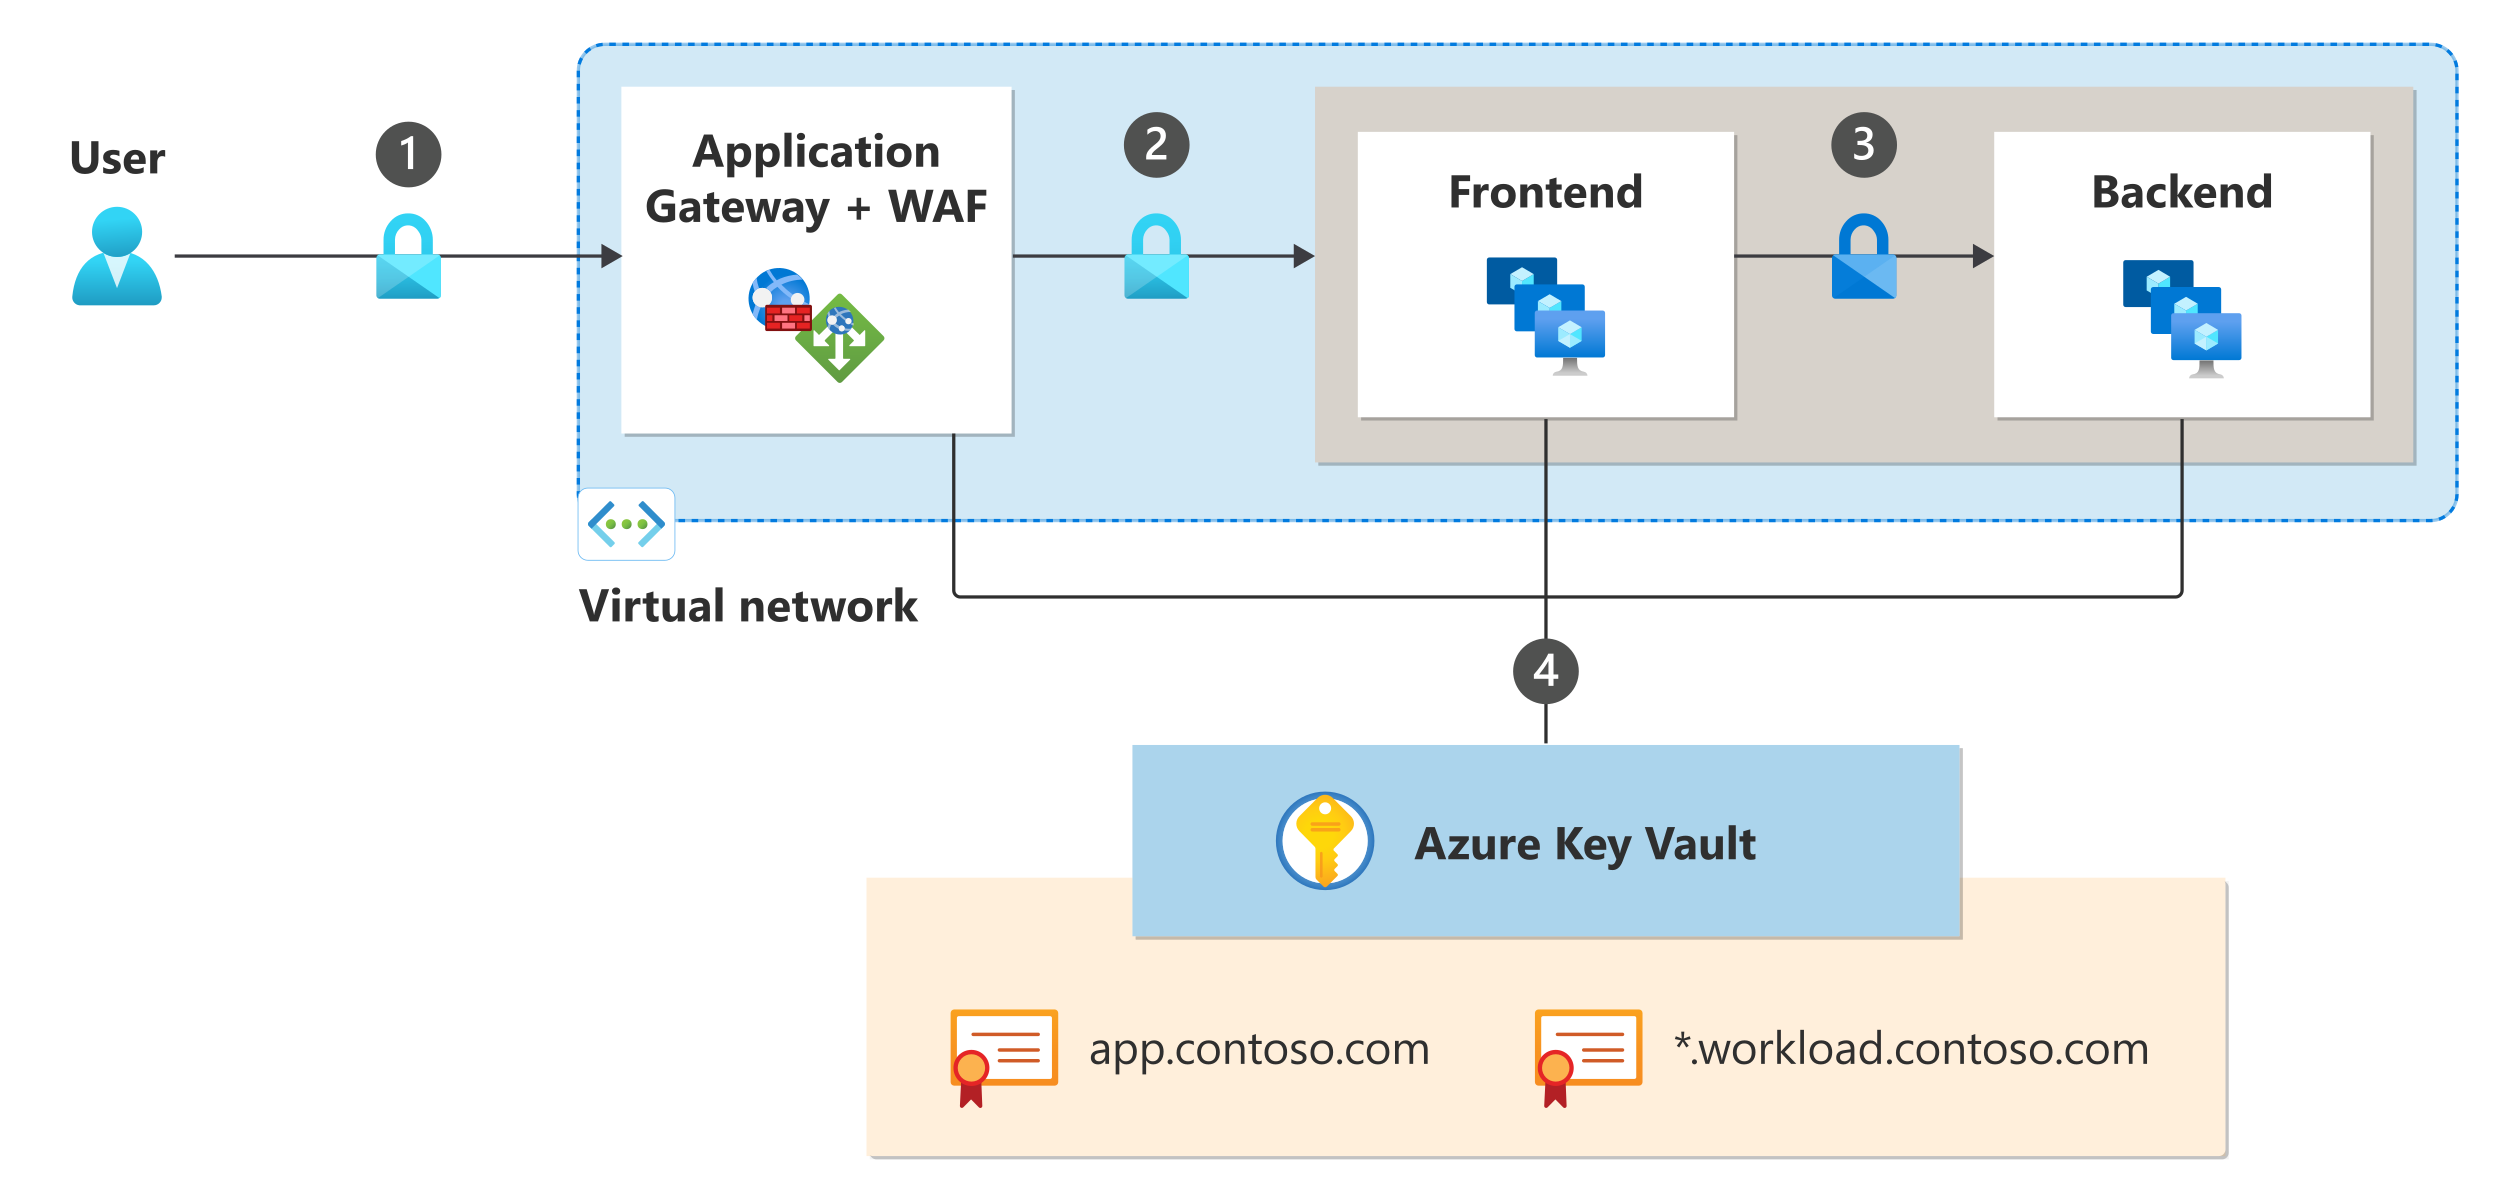 <?xml version="1.0" encoding="utf-8"?>
<!-- Generator: Adobe Illustrator 28.1.0, SVG Export Plug-In . SVG Version: 6.00 Build 0)  -->
<svg version="1.1" xmlns="http://www.w3.org/2000/svg" xmlns:xlink="http://www.w3.org/1999/xlink" x="0px" y="0px"
	 viewBox="0 0 761.2 365.2" enable-background="new 0 0 761.2 365.2" xml:space="preserve">
<symbol  id="PIPELINE" viewBox="-32 -12.266 64 24.531">
	<linearGradient id="SVGID_1_" gradientUnits="userSpaceOnUse" x1="0" y1="-12.265" x2="1.502093e-15" y2="12.265">
		<stop  offset="0" style="stop-color:#1B89B2"/>
		<stop  offset="1" style="stop-color:#51C8E8"/>
	</linearGradient>
	<path fill="url(#SVGID_1_)" d="M26.096,12.266h-51.448v0h0C-29.08,12.265-32,6.878-32,0s2.92-12.265,6.648-12.265h0v0h51.448
		C29.356-12.266,32-6.363,32,0S29.356,12.266,26.096,12.266z"/>
	<g>
		
			<linearGradient id="SVGID_00000049921572144429421520000012468356197249953171_" gradientUnits="userSpaceOnUse" x1="-31.461" y1="-6.114" x2="-19.234" y2="6.114">
			<stop  offset="0" style="stop-color:#B3B4B4"/>
			<stop  offset="1" style="stop-color:#4F4F4F"/>
		</linearGradient>
		<ellipse fill="url(#SVGID_00000049921572144429421520000012468356197249953171_)" cx="-25.347" cy="0" rx="5.575" ry="10.879"/>
	</g>
</symbol>
<g id="Shapes">
	<rect fill="#FFFFFF" width="761.2" height="365.2"/>
	<g id="Wrench_tool_x28_s_x29_">
	</g>
	<g id="user2">
	</g>
	<g id="user2_1_">
	</g>
	<g id="user2_4_">
	</g>
	<g id="user2_3_">
	</g>
	<g id="user2_2_">
	</g>
	<g id="Internet_2">
	</g>
	<g id="Enterprise">
	</g>
	<g id="Tunnel__x28_stackable_x29_">
	</g>
	<g id="New_Symbol">
	</g>
	<g id="New_Symbol_1">
	</g>
	<g id="Files">
	</g>
	<g id="BlobBlock">
	</g>
	<g id="E_x5F_Enterprise">
	</g>
	<g id="E_x5F_AD_FS">
	</g>
	<g id="C_x5F_Azure_Active_Directory">
	</g>
	<g>
		<g>
			<path fill="#FFFFFF" d="M748.1,150.5c0,4.4-3.6,8-8,8h-556c-4.4,0-8-3.6-8-8v-129c0-4.4,3.6-8,8-8h556c4.4,0,8,3.6,8,8V150.5z"/>
			<path opacity="0.4" fill="#8EC8E8" d="M748.1,150.5c0,4.4-3.6,8-8,8h-556c-4.4,0-8-3.6-8-8v-129c0-4.4,3.6-8,8-8h556
				c4.4,0,8,3.6,8,8V150.5z"/>
			<path opacity="0.4" fill="none" stroke="#0078D4" stroke-linejoin="round" d="M748.1,150.5c0,4.4-3.6,8-8,8h-556
				c-4.4,0-8-3.6-8-8v-129c0-4.4,3.6-8,8-8h556c4.4,0,8,3.6,8,8V150.5z"/>
		</g>
		<path fill="#027BDF" d="M740.1,159h-1.438v-1h1.438c0.178,0,0.354-0.007,0.528-0.019l0.068,0.998
			C740.499,158.993,740.3,159,740.1,159z M736.662,159h-2v-1h2V159z M732.661,159h-2v-1h2V159z M728.661,159h-2v-1h2V159z
			 M724.66,159h-2v-1h2V159z M720.66,159h-2v-1h2V159z M716.659,159h-2v-1h2V159z M712.659,159h-2v-1h2V159z M708.658,159h-2v-1h2
			V159z M704.658,159h-2v-1h2V159z M700.657,159h-2v-1h2V159z M696.656,159h-2v-1h2V159z M692.656,159h-2v-1h2V159z M688.655,159h-2
			v-1h2V159z M684.655,159h-2v-1h2V159z M680.654,159h-2v-1h2V159z M676.654,159h-2v-1h2V159z M672.653,159h-2v-1h2V159z
			 M668.653,159h-2v-1h2V159z M664.652,159h-2v-1h2V159z M660.651,159h-2v-1h2V159z M656.651,159h-2v-1h2V159z M652.65,159h-2v-1h2
			V159z M648.65,159h-2v-1h2V159z M644.649,159h-2v-1h2V159z M640.649,159h-2v-1h2V159z M636.648,159h-2v-1h2V159z M632.648,159h-2
			v-1h2V159z M628.647,159h-2v-1h2V159z M624.646,159h-2v-1h2V159z M620.646,159h-2v-1h2V159z M616.645,159h-2v-1h2V159z
			 M612.645,159h-2v-1h2V159z M608.644,159h-2v-1h2V159z M604.644,159h-2v-1h2V159z M600.643,159h-2v-1h2V159z M596.642,159h-2v-1h2
			V159z M592.642,159h-2v-1h2V159z M588.641,159h-2v-1h2V159z M584.641,159h-2v-1h2V159z M580.641,159h-2v-1h2V159z M576.64,159h-2
			v-1h2V159z M572.64,159h-2v-1h2V159z M568.639,159h-2v-1h2V159z M564.638,159h-2v-1h2V159z M560.638,159h-2v-1h2V159z
			 M556.637,159h-2v-1h2V159z M552.637,159h-2v-1h2V159z M548.636,159h-2v-1h2V159z M544.636,159h-2v-1h2V159z M540.635,159h-2v-1h2
			V159z M536.635,159h-2v-1h2V159z M532.634,159h-2v-1h2V159z M528.633,159h-2v-1h2V159z M524.633,159h-2v-1h2V159z M520.632,159h-2
			v-1h2V159z M516.632,159h-2v-1h2V159z M512.631,159h-2v-1h2V159z M508.631,159h-2v-1h2V159z M504.63,159h-2v-1h2V159z
			 M500.629,159h-2v-1h2V159z M496.629,159h-2v-1h2V159z M492.628,159h-2v-1h2V159z M488.628,159h-2v-1h2V159z M484.627,159h-2v-1h2
			V159z M480.627,159h-2v-1h2V159z M476.626,159h-2v-1h2V159z M472.626,159h-2v-1h2V159z M468.625,159h-2v-1h2V159z M464.624,159h-2
			v-1h2V159z M460.624,159h-2v-1h2V159z M456.623,159h-2v-1h2V159z M452.623,159h-2v-1h2V159z M448.622,159h-2v-1h2V159z
			 M444.622,159h-2v-1h2V159z M440.621,159h-2v-1h2V159z M436.621,159h-2v-1h2V159z M432.62,159h-2v-1h2V159z M428.62,159h-2v-1h2
			V159z M424.619,159h-2v-1h2V159z M420.619,159h-2v-1h2V159z M416.618,159h-2v-1h2V159z M412.618,159h-2v-1h2V159z M408.617,159h-2
			v-1h2V159z M404.616,159h-2v-1h2V159z M400.616,159h-2v-1h2V159z M396.615,159h-2v-1h2V159z M392.615,159h-2v-1h2V159z
			 M388.614,159h-2v-1h2V159z M384.614,159h-2v-1h2V159z M380.613,159h-2v-1h2V159z M376.613,159h-2v-1h2V159z M372.612,159h-2v-1h2
			V159z M368.611,159h-2v-1h2V159z M364.611,159h-2v-1h2V159z M360.61,159h-2v-1h2V159z M356.61,159h-2v-1h2V159z M352.609,159h-2
			v-1h2V159z M348.609,159h-2v-1h2V159z M344.608,159h-2v-1h2V159z M340.607,159h-2v-1h2V159z M336.607,159h-2v-1h2V159z
			 M332.606,159h-2v-1h2V159z M328.606,159h-2v-1h2V159z M324.605,159h-2v-1h2V159z M320.605,159h-2v-1h2V159z M316.604,159h-2v-1h2
			V159z M312.604,159h-2v-1h2V159z M308.603,159h-2v-1h2V159z M304.602,159h-2v-1h2V159z M300.602,159h-2v-1h2V159z M296.601,159h-2
			v-1h2V159z M292.601,159h-2v-1h2V159z M288.6,159h-2v-1h2V159z M284.6,159h-2v-1h2V159z M280.6,159h-2v-1h2V159z M276.599,159h-2
			v-1h2V159z M272.598,159h-2v-1h2V159z M268.598,159h-2v-1h2V159z M264.597,159h-2v-1h2V159z M260.597,159h-2v-1h2V159z
			 M256.596,159h-2v-1h2V159z M252.596,159h-2v-1h2V159z M248.595,159h-2v-1h2V159z M244.594,159h-2v-1h2V159z M240.594,159h-2v-1h2
			V159z M236.593,159h-2v-1h2V159z M232.593,159h-2v-1h2V159z M228.592,159h-2v-1h2V159z M224.592,159h-2v-1h2V159z M220.591,159h-2
			v-1h2V159z M216.591,159h-2v-1h2V159z M212.59,159h-2v-1h2V159z M208.59,159h-2v-1h2V159z M204.589,159h-2v-1h2V159z M200.589,159
			h-2v-1h2V159z M196.588,159h-2v-1h2V159z M192.588,159h-2v-1h2V159z M188.587,159h-2v-1h2V159z M184.587,159H184.1
			c-0.538,0-1.076-0.051-1.598-0.151l0.188-0.982c0.461,0.089,0.935,0.134,1.41,0.134h0.487V159z M742.776,158.566l-0.316-0.949
			c0.59-0.196,1.157-0.469,1.684-0.809l0.542,0.84C744.087,158.034,743.445,158.343,742.776,158.566z M180.486,158.188
			c-0.637-0.302-1.238-0.685-1.787-1.137l0.636-0.771c0.486,0.4,1.017,0.738,1.579,1.004L180.486,158.188z M746.309,156.289
			l-0.73-0.682c0.428-0.459,0.797-0.969,1.098-1.516l0.876,0.482C747.213,155.193,746.794,155.771,746.309,156.289z
			 M177.245,155.512c-0.421-0.573-0.768-1.196-1.032-1.852l0.928-0.373c0.233,0.577,0.539,1.127,0.911,1.633L177.245,155.512z
			 M748.335,152.604l-0.969-0.25c0.155-0.602,0.234-1.226,0.234-1.854l1-0.062v0.062C748.6,151.213,748.511,151.92,748.335,152.604z
			 M175.673,151.61c-0.049-0.368-0.073-0.741-0.073-1.111v-0.95h1v0.951c0,0.326,0.021,0.655,0.064,0.979L175.673,151.61z
			 M748.6,148.438h-1v-2h1V148.438z M176.6,147.548h-1v-2h1V147.548z M748.6,144.438h-1v-2h1V144.438z M176.6,143.548h-1v-2.001h1
			V143.548z M748.6,140.437h-1v-2h1V140.437z M176.6,139.547h-1v-2h1V139.547z M748.6,136.437h-1v-2.001h1V136.437z M176.6,135.547
			h-1v-2.001h1V135.547z M748.6,132.436h-1v-2h1V132.436z M176.6,131.546h-1v-2h1V131.546z M748.6,128.436h-1v-2.001h1V128.436z
			 M176.6,127.546h-1v-2.001h1V127.546z M748.6,124.435h-1v-2h1V124.435z M176.6,123.545h-1v-2h1V123.545z M748.6,120.434h-1v-2h1
			V120.434z M176.6,119.544h-1v-2h1V119.544z M748.6,116.434h-1v-2h1V116.434z M176.6,115.544h-1v-2h1V115.544z M748.6,112.433h-1
			v-2h1V112.433z M176.6,111.543h-1v-2h1V111.543z M748.6,108.433h-1v-2.001h1V108.433z M176.6,107.543h-1v-2.001h1V107.543z
			 M748.6,104.432h-1v-2h1V104.432z M176.6,103.542h-1v-2h1V103.542z M748.6,100.432h-1v-2.001h1V100.432z M176.6,99.542h-1v-2.001
			h1V99.542z M748.6,96.431h-1v-2h1V96.431z M176.6,95.541h-1v-2h1V95.541z M748.6,92.43h-1v-2h1V92.43z M176.6,91.541h-1V89.54h1
			V91.541z M748.6,88.43h-1v-2h1V88.43z M176.6,87.54h-1v-2h1V87.54z M748.6,84.429h-1v-2h1V84.429z M176.6,83.539h-1v-2h1V83.539z
			 M748.6,80.429h-1v-2h1V80.429z M176.6,79.539h-1v-2h1V79.539z M748.6,76.428h-1v-2h1V76.428z M176.6,75.538h-1v-2h1V75.538z
			 M748.6,72.428h-1v-2.001h1V72.428z M176.6,71.538h-1v-2.001h1V71.538z M748.6,68.427h-1v-2h1V68.427z M176.6,67.537h-1v-2h1
			V67.537z M748.6,64.427h-1v-2.001h1V64.427z M176.6,63.537h-1v-2.001h1V63.537z M748.6,60.426h-1v-2h1V60.426z M176.6,59.536h-1
			v-2h1V59.536z M748.6,56.426h-1v-2.001h1V56.426z M176.6,55.535h-1v-2h1V55.535z M748.6,52.425h-1v-2h1V52.425z M176.6,51.535h-1
			v-2h1V51.535z M748.6,48.424h-1v-2h1V48.424z M176.6,47.534h-1v-2h1V47.534z M748.6,44.424h-1v-2h1V44.424z M176.6,43.534h-1
			v-2.001h1V43.534z M748.6,40.423h-1v-2h1V40.423z M176.6,39.533h-1v-2h1V39.533z M748.6,36.423h-1v-2.001h1V36.423z M176.6,35.533
			h-1v-2.001h1V35.533z M748.6,32.422h-1v-2h1V32.422z M176.6,31.532h-1v-2h1V31.532z M748.6,28.422h-1v-2.001h1V28.422z
			 M176.6,27.532h-1v-2.001h1V27.532z M748.6,24.421h-1v-2h1V24.421z M176.6,23.531h-1v-2h1V23.531z M747.532,20.492
			c-0.084-0.619-0.247-1.227-0.483-1.806l0.926-0.377c0.268,0.656,0.452,1.345,0.548,2.048L747.532,20.492z M176.827,19.674
			l-0.97-0.246c0.174-0.687,0.435-1.351,0.774-1.974l0.878,0.479C177.209,18.482,176.98,19.067,176.827,19.674z M746.132,17.057
			c-0.371-0.502-0.805-0.958-1.29-1.355l0.634-0.773c0.549,0.45,1.04,0.967,1.46,1.535L746.132,17.057z M178.601,16.414l-0.733-0.68
			c0.481-0.52,1.026-0.979,1.619-1.365l0.546,0.838C179.508,15.549,179.027,15.955,178.601,16.414z M743.26,14.703
			c-0.567-0.266-1.166-0.459-1.779-0.574l0.185-0.982c0.696,0.131,1.375,0.35,2.018,0.65L743.26,14.703z M181.713,14.393
			l-0.32-0.947c0.671-0.227,1.37-0.368,2.077-0.422l0.075,0.998C182.92,14.067,182.304,14.192,181.713,14.393z M739.582,14h-2v-1h2
			V14z M735.582,14h-2v-1h2V14z M731.581,14h-2v-1h2V14z M727.581,14h-2v-1h2V14z M723.58,14h-2v-1h2V14z M719.58,14h-2v-1h2V14z
			 M715.579,14h-2v-1h2V14z M711.579,14h-2v-1h2V14z M707.578,14h-2v-1h2V14z M703.578,14h-2v-1h2V14z M699.578,14h-2v-1h2V14z
			 M695.577,14h-2v-1h2V14z M691.577,14h-2v-1h2V14z M687.576,14h-2v-1h2V14z M683.575,14h-2v-1h2V14z M679.575,14h-2v-1h2V14z
			 M675.574,14h-2v-1h2V14z M671.574,14h-2v-1h2V14z M667.573,14h-2v-1h2V14z M663.573,14h-2v-1h2V14z M659.572,14h-2v-1h2V14z
			 M655.572,14h-2v-1h2V14z M651.571,14h-2v-1h2V14z M647.57,14h-2v-1h2V14z M643.57,14h-2v-1h2V14z M639.569,14h-2v-1h2V14z
			 M635.569,14h-2v-1h2V14z M631.568,14h-2v-1h2V14z M627.568,14h-2v-1h2V14z M623.567,14h-2v-1h2V14z M619.566,14h-2v-1h2V14z
			 M615.566,14h-2v-1h2V14z M611.565,14h-2v-1h2V14z M607.565,14h-2v-1h2V14z M603.564,14h-2v-1h2V14z M599.564,14h-2v-1h2V14z
			 M595.563,14h-2v-1h2V14z M591.563,14h-2v-1h2V14z M587.562,14h-2v-1h2V14z M583.561,14h-2v-1h2V14z M579.561,14h-2v-1h2V14z
			 M575.56,14h-2v-1h2V14z M571.56,14h-2v-1h2V14z M567.559,14h-2v-1h2V14z M563.559,14h-2v-1h2V14z M559.558,14h-2v-1h2V14z
			 M555.557,14h-2v-1h2V14z M551.557,14h-2v-1h2V14z M547.557,14h-2v-1h2V14z M543.556,14h-2v-1h2V14z M539.556,14h-2v-1h2V14z
			 M535.555,14h-2v-1h2V14z M531.555,14h-2v-1h2V14z M527.554,14h-2v-1h2V14z M523.553,14h-2v-1h2V14z M519.553,14h-2v-1h2V14z
			 M515.552,14h-2v-1h2V14z M511.552,14h-2v-1h2V14z M507.551,14h-2v-1h2V14z M503.551,14h-2v-1h2V14z M499.55,14h-2v-1h2V14z
			 M495.549,14h-2v-1h2V14z M491.549,14h-2v-1h2V14z M487.548,14h-2v-1h2V14z M483.548,14h-2v-1h2V14z M479.547,14h-2v-1h2V14z
			 M475.547,14h-2v-1h2V14z M471.546,14h-2v-1h2V14z M467.546,14h-2v-1h2V14z M463.545,14h-2v-1h2V14z M459.544,14h-2v-1h2V14z
			 M455.544,14h-2v-1h2V14z M451.543,14h-2v-1h2V14z M447.543,14h-2v-1h2V14z M443.542,14h-2v-1h2V14z M439.542,14h-2v-1h2V14z
			 M435.541,14h-2v-1h2V14z M431.54,14h-2v-1h2V14z M427.54,14h-2v-1h2V14z M423.539,14h-2v-1h2V14z M419.539,14h-2v-1h2V14z
			 M415.538,14h-2v-1h2V14z M411.538,14h-2v-1h2V14z M407.538,14h-2v-1h2V14z M403.537,14h-2v-1h2V14z M399.537,14h-2v-1h2V14z
			 M395.536,14h-2v-1h2V14z M391.535,14h-2v-1h2V14z M387.535,14h-2v-1h2V14z M383.534,14h-2v-1h2V14z M379.534,14h-2v-1h2V14z
			 M375.533,14h-2v-1h2V14z M371.533,14h-2v-1h2V14z M367.532,14h-2v-1h2V14z M363.531,14h-2v-1h2V14z M359.531,14h-2v-1h2V14z
			 M355.53,14h-2v-1h2V14z M351.53,14h-2v-1h2V14z M347.529,14h-2v-1h2V14z M343.529,14h-2v-1h2V14z M339.528,14h-2v-1h2V14z
			 M335.528,14h-2v-1h2V14z M331.527,14h-2v-1h2V14z M327.526,14h-2v-1h2V14z M323.526,14h-2v-1h2V14z M319.525,14h-2v-1h2V14z
			 M315.525,14h-2v-1h2V14z M311.524,14h-2v-1h2V14z M307.524,14h-2v-1h2V14z M303.523,14h-2v-1h2V14z M299.522,14h-2v-1h2V14z
			 M295.522,14h-2v-1h2V14z M291.521,14h-2v-1h2V14z M287.521,14h-2v-1h2V14z M283.52,14h-2v-1h2V14z M279.52,14h-2v-1h2V14z
			 M275.519,14h-2v-1h2V14z M271.519,14h-2v-1h2V14z M267.518,14h-2v-1h2V14z M263.517,14h-2v-1h2V14z M259.517,14h-2v-1h2V14z
			 M255.517,14h-2v-1h2V14z M251.516,14h-2v-1h2V14z M247.516,14h-2v-1h2V14z M243.515,14h-2v-1h2V14z M239.515,14h-2v-1h2V14z
			 M235.514,14h-2v-1h2V14z M231.513,14h-2v-1h2V14z M227.513,14h-2v-1h2V14z M223.512,14h-2v-1h2V14z M219.512,14h-2v-1h2V14z
			 M215.511,14h-2v-1h2V14z M211.511,14h-2v-1h2V14z M207.51,14h-2v-1h2V14z M203.51,14h-2v-1h2V14z M199.509,14h-2v-1h2V14z
			 M195.508,14h-2v-1h2V14z M191.508,14h-2v-1h2V14z M187.507,14h-2v-1h2V14z"/>
	</g>
	<g>
		<g>
			<path fill="#FFFFFF" d="M202.503,148.6H179c-1.657,0-3,1.343-3,3v16c0,1.657,1.343,3,3,3h23.503c1.657,0,3-1.343,3-3v-16
				C205.503,149.943,204.16,148.6,202.503,148.6z"/>
			<path fill="none" stroke="#6BB9F2" stroke-width="0.25" d="M202.503,148.6H179c-1.657,0-3,1.343-3,3v16c0,1.657,1.343,3,3,3
				h23.503c1.657,0,3-1.343,3-3v-16C205.503,149.943,204.16,148.6,202.503,148.6z"/>
		</g>
		<g>
			
				<linearGradient id="SVGID_00000024004096591107784800000002597823351065901479_" gradientUnits="userSpaceOnUse" x1="191.609" y1="-374.865" x2="193.747" y2="-377.003" gradientTransform="matrix(1 -0.001 -0.001 -1 2.431 -216.071)">
				<stop  offset="0" style="stop-color:#8BC63F"/>
				<stop  offset="0.24" style="stop-color:#88C540"/>
				<stop  offset="0.5" style="stop-color:#7DC242"/>
				<stop  offset="0.76" style="stop-color:#6DAF44"/>
				<stop  offset="1" style="stop-color:#5E9741"/>
			</linearGradient>
			<circle fill="url(#SVGID_00000024004096591107784800000002597823351065901479_)" cx="195.628" cy="159.588" r="1.512"/>
			
				<linearGradient id="SVGID_00000134245802080131490090000001448576422979438253_" gradientUnits="userSpaceOnUse" x1="186.787" y1="-374.865" x2="188.911" y2="-377.002" gradientTransform="matrix(1 -0.001 -0.001 -1 2.431 -216.071)">
				<stop  offset="0" style="stop-color:#8BC63F"/>
				<stop  offset="0.24" style="stop-color:#88C540"/>
				<stop  offset="0.5" style="stop-color:#7DC242"/>
				<stop  offset="0.76" style="stop-color:#6DAF44"/>
				<stop  offset="1" style="stop-color:#5E9741"/>
			</linearGradient>
			<circle fill="url(#SVGID_00000134245802080131490090000001448576422979438253_)" cx="190.806" cy="159.601" r="1.512"/>
			
				<linearGradient id="SVGID_00000041273122858950877780000004212385529710790562_" gradientUnits="userSpaceOnUse" x1="181.968" y1="-374.861" x2="184.092" y2="-376.999" gradientTransform="matrix(1 -0.001 -0.001 -1 2.431 -216.071)">
				<stop  offset="0" style="stop-color:#8BC63F"/>
				<stop  offset="0.24" style="stop-color:#88C540"/>
				<stop  offset="0.5" style="stop-color:#7DC242"/>
				<stop  offset="0.76" style="stop-color:#6DAF44"/>
				<stop  offset="1" style="stop-color:#5E9741"/>
			</linearGradient>
			<circle fill="url(#SVGID_00000041273122858950877780000004212385529710790562_)" cx="185.983" cy="159.601" r="1.512"/>
			<path fill="#74CFEB" d="M187.081,165.646l-0.865,0.868c-0.152,0.153-0.4,0.153-0.553,0.001l0,0l-6.405-6.387
				c-0.306-0.305-0.307-0.8-0.002-1.106l0,0l0.865-0.868l0,0l6.959,6.939C187.233,165.245,187.233,165.493,187.081,165.646
				L187.081,165.646z"/>
			<path fill="#2F8DCC" d="M186.085,152.704l0.868,0.865c0.153,0.152,0.153,0.4,0.001,0.553l-6.838,6.857l0,0l-0.868-0.865
				c-0.306-0.305-0.307-0.8-0.002-1.106l0,0l6.286-6.303C185.684,152.552,185.932,152.552,186.085,152.704z"/>
			<path fill="#74CFEB" d="M201.385,158.142l0.865,0.868c0.305,0.306,0.304,0.801-0.002,1.106h0l-6.405,6.387
				c-0.153,0.152-0.4,0.152-0.553-0.001l0,0l-0.865-0.868c-0.152-0.153-0.152-0.4,0.001-0.553l0,0L201.385,158.142L201.385,158.142z
				"/>
			<path fill="#2F8DCC" d="M202.247,160.106l-0.868,0.865l0,0l-6.838-6.857c-0.152-0.153-0.152-0.4,0.001-0.553l0,0l0.877-0.874
				c0.153-0.152,0.4-0.152,0.553,0.001l0,0l6.286,6.304c0.305,0.306,0.304,0.801-0.002,1.106l0,0L202.247,160.106z"/>
		</g>
	</g>
	<g>
		<g opacity="0.23">
			<rect x="190.2" y="27.4" width="118.807" height="105.6"/>
		</g>
		<g>
			<rect x="189.2" y="26.4" fill="#FFFFFF" width="118.807" height="105.6"/>
		</g>
	</g>
	<g>
		<g>
			
				<linearGradient id="SVGID_00000076603566968973258680000012717773074027868585_" gradientUnits="userSpaceOnUse" x1="255.696" y1="-337.407" x2="255.696" y2="-305.848" gradientTransform="matrix(1 0 0 -1 -0.004 -218.001)">
				<stop  offset="0" style="stop-color:#5E9741"/>
				<stop  offset="0.55" style="stop-color:#6BAD44"/>
				<stop  offset="1" style="stop-color:#76BC43"/>
			</linearGradient>
			<path fill="url(#SVGID_00000076603566968973258680000012717773074027868585_)" d="M242.355,102.35l12.692-12.692
				c0.356-0.356,0.934-0.356,1.291,0l12.692,12.692c0.356,0.356,0.356,0.934,0,1.291l-12.692,12.692
				c-0.356,0.356-0.934,0.356-1.291,0l-12.692-12.692C241.999,103.285,241.999,102.707,242.355,102.35z"/>
			<g>
				<path fill="#FFFFFF" d="M258.733,105.414h4.547c0.091-0.008,0.16-0.085,0.16-0.176v-4.531c0.01-0.088-0.054-0.167-0.142-0.176
					c-0.057-0.006-0.112,0.018-0.146,0.064l-1.249,1.249v0.08c-0.062,0.061-0.162,0.061-0.224,0l-5.556-5.476
					c-0.062-0.061-0.162-0.061-0.224,0l-1.409,1.409c-0.063,0.068-0.063,0.173,0,0.24l5.46,5.46c0.063,0.068,0.063,0.173,0,0.24
					l-0.08,0.08l-1.249,1.249c-0.063,0.074-0.053,0.185,0.021,0.248C258.668,105.395,258.7,105.409,258.733,105.414z"/>
				<path fill="#FFFFFF" d="M252.377,105.414h-4.547c-0.078-0.022-0.131-0.095-0.128-0.176v-4.531
					c0.001-0.088,0.074-0.159,0.162-0.158c0.041,0.001,0.08,0.017,0.11,0.046l1.265,1.249v0.08c0.062,0.061,0.162,0.061,0.224,0
					l5.524-5.476c0.062-0.061,0.162-0.061,0.224,0l1.409,1.409c0.063,0.068,0.063,0.173,0,0.24l-5.46,5.46
					c-0.063,0.068-0.063,0.173,0,0.24v0.08l1.249,1.249c0.073,0.064,0.081,0.175,0.018,0.248
					C252.412,105.39,252.396,105.403,252.377,105.414z"/>
				<path fill="#FFFFFF" d="M252.217,109.513l3.202,3.202c0.062,0.061,0.162,0.061,0.224,0l3.202-3.202
					c0.062-0.063,0.061-0.165-0.002-0.226c-0.029-0.029-0.069-0.045-0.11-0.046h-1.873c-0.085-0.007-0.153-0.075-0.16-0.16v-7.686
					c0.009-0.088-0.055-0.166-0.143-0.175c-0.006-0.001-0.011-0.001-0.017-0.001h-1.985c-0.097,0-0.176,0.079-0.176,0.176v7.686
					c0,0.088-0.072,0.16-0.16,0.16l0,0h-1.889c-0.088,0.001-0.159,0.074-0.158,0.162
					C252.171,109.444,252.188,109.483,252.217,109.513z"/>
			</g>
			<path id="ac0a9c0c-2e8c-4843-b02b-2fadf76b27d0_00000075134121578696925090000004656221070312614835_" fill="#2E76BC" d="
				M258.349,101.042c-1.944,1.402-4.656,0.963-6.058-0.98c-1.333-1.849-1.009-4.414,0.742-5.872l0,0
				c1.968-1.367,4.672-0.88,6.039,1.089c1.279,1.841,0.944,4.354-0.771,5.796"/>
			
				<linearGradient id="SVGID_00000051367191142731427480000004042451438620544389_" gradientUnits="userSpaceOnUse" x1="253.365" y1="-316.897" x2="253.349" y2="-314.879" gradientTransform="matrix(1 0 0 -1 0 -218)">
				<stop  offset="0" style="stop-color:#CCCCCB"/>
				<stop  offset="0.12" style="stop-color:#D7D7D7"/>
				<stop  offset="0.42" style="stop-color:#EBEBEB"/>
				<stop  offset="0.72" style="stop-color:#F8F8F8"/>
				<stop  offset="1" style="stop-color:#FDFEFE"/>
			</linearGradient>
			<circle fill="url(#SVGID_00000051367191142731427480000004042451438620544389_)" cx="253.353" cy="97.472" r="1.393"/>
			<g>
				<path opacity="0.55" fill="#F2F2F3" enable-background="new    " d="M251.976,99.793l0.304,0.48l0.224,0.32
					c0.124-0.603,0.306-1.193,0.544-1.761c-0.272-0.047-0.523-0.175-0.721-0.368C252.183,98.9,252.065,99.343,251.976,99.793z"/>
				<path opacity="0.55" fill="#F2F2F3" enable-background="new    " d="M252.889,96.159c-0.187-0.479-0.316-0.979-0.384-1.489
					c-0.209,0.224-0.392,0.471-0.544,0.737c0.063,0.405,0.171,0.803,0.32,1.185C252.447,96.401,252.655,96.253,252.889,96.159z"/>
				<path opacity="0.55" fill="#F2F2F3" enable-background="new    " d="M254.378,98.416c-0.205,0.218-0.474,0.364-0.769,0.416
					c0.231,0.235,0.477,0.454,0.737,0.656c0.327,0.24,0.675,0.449,1.041,0.624v-0.112c0.007-0.25,0.124-0.485,0.32-0.64
					C255.222,99.111,254.774,98.793,254.378,98.416z"/>
				<path opacity="0.55" fill="#F2F2F3" enable-background="new    " d="M258.573,100.114c-0.469-0.004-0.936-0.058-1.393-0.16l0,0
					c0.001,0.234-0.091,0.459-0.256,0.624c0.567,0.124,1.15,0.167,1.729,0.128c0.218-0.205,0.417-0.43,0.592-0.672L258.573,100.114z
					"/>
			</g>
			
				<linearGradient id="SVGID_00000173854392494635457160000000826831296363157430_" gradientUnits="userSpaceOnUse" x1="256.284" y1="-318.898" x2="256.284" y2="-317.105" gradientTransform="matrix(1 0 0 -1 0 -218)">
				<stop  offset="0" style="stop-color:#CCCCCB"/>
				<stop  offset="0.12" style="stop-color:#D7D7D7"/>
				<stop  offset="0.42" style="stop-color:#EBEBEB"/>
				<stop  offset="0.72" style="stop-color:#F8F8F8"/>
				<stop  offset="1" style="stop-color:#FDFEFE"/>
			</linearGradient>
			<circle fill="url(#SVGID_00000173854392494635457160000000826831296363157430_)" cx="256.284" cy="100.002" r="0.897"/>
			<circle fill="#F2F2F3" cx="258.333" cy="97.776" r="0.961"/>
			<g>
				<path opacity="0.55" fill="#F2F2F3" enable-background="new    " d="M256.043,95.662c0.939-0.449,1.969-0.679,3.01-0.672
					c-0.214-0.276-0.468-0.518-0.753-0.721c-0.821,0.049-1.628,0.239-2.386,0.56c-0.16,0-0.304,0.176-0.464,0.256l0,0
					c-0.383-0.463-0.721-0.962-1.009-1.489l-0.544,0.208c0.286,0.571,0.635,1.108,1.041,1.601c-0.389,0.253-0.749,0.548-1.073,0.881
					c0.284,0.107,0.526,0.304,0.688,0.56c0.294-0.294,0.622-0.552,0.977-0.769c0.578,0.585,1.205,1.121,1.873,1.601
					c0.046-0.202,0.158-0.383,0.32-0.512C257.123,96.714,256.561,96.21,256.043,95.662z"/>
				<path opacity="0.55" fill="#F2F2F3" enable-background="new    " d="M259.79,98.336L259.79,98.336h-0.16l0,0h-0.128l0,0
					l-0.16-0.096c-0.056,0.189-0.168,0.356-0.32,0.48l0.192,0.112l0,0l0.176,0.096l0,0l0.448,0.224l0,0
					c0.057-0.184,0.106-0.371,0.144-0.56L259.79,98.336z"/>
			</g>
			<circle fill="#F2F2F3" cx="253.353" cy="97.472" r="1.393"/>
			<circle fill="#F2F2F3" cx="256.284" cy="100.002" r="0.897"/>
		</g>
		<g>
			
				<radialGradient id="a365ed42-c10c-4d6b-b8da-5311b6818174_00000070827383916694835200000007808078143318128289_" cx="6759.584" cy="-7313.822" r="70.631" gradientTransform="matrix(0.132 0 0 -0.132 -653.066 -872.342)" gradientUnits="userSpaceOnUse">
				<stop  offset="0.183" style="stop-color:#5EA0EF"/>
				<stop  offset="1" style="stop-color:#0078D4"/>
			</radialGradient>
			
				<path id="a365ed42-c10c-4d6b-b8da-5311b6818174_00000005243487855558757780000015937705290637420979_" fill="url(#a365ed42-c10c-4d6b-b8da-5311b6818174_00000070827383916694835200000007808078143318128289_)" d="
				M242.954,98.287c-4.07,3.158-9.929,2.418-13.086-1.651c-3.136-4.042-2.431-9.857,1.581-13.031l0.11-0.11
				c4.111-3.113,9.967-2.304,13.08,1.806C247.715,89.364,246.966,95.143,242.954,98.287"/>
			<path fill="#83B9F9" d="M230.025,92.808c-0.342,0.934-0.635,1.885-0.877,2.849l0.657,0.986l0.657,0.657
				c0.235-1.325,0.64-2.614,1.205-3.835C231.063,93.432,230.486,93.201,230.025,92.808z"/>
			<path fill="#83B9F9" d="M231.12,87.768c-0.371-1.028-0.628-2.094-0.767-3.178c-0.461,0.462-0.865,0.977-1.205,1.534
				c0.115,0.899,0.336,1.782,0.657,2.63C230.143,88.309,230.599,87.967,231.12,87.768z"/>
			
				<linearGradient id="SVGID_00000066475927627453579640000017196218586845343632_" gradientUnits="userSpaceOnUse" x1="232.131" y1="-471.681" x2="232.097" y2="-467.343" gradientTransform="matrix(1 0 0 -1 0 -378)">
				<stop  offset="0" style="stop-color:#CCCCCC"/>
				<stop  offset="0.123" style="stop-color:#D7D7D7"/>
				<stop  offset="0.421" style="stop-color:#EBEBEB"/>
				<stop  offset="0.716" style="stop-color:#F8F8F8"/>
				<stop  offset="1" style="stop-color:#FCFCFC"/>
			</linearGradient>
			<circle fill="url(#SVGID_00000066475927627453579640000017196218586845343632_)" cx="232.107" cy="90.617" r="2.958"/>
			<path fill="#83B9F9" d="M236.49,96.095c0.016-0.523,0.209-1.026,0.548-1.424c-1.026-0.532-1.952-1.236-2.739-2.082
				c-0.442,0.458-1.017,0.765-1.644,0.877c0.52,0.54,1.069,1.052,1.644,1.534c0.664,0.541,1.402,0.984,2.191,1.315V96.095z"/>
			<path fill="#83B9F9" d="M243.393,96.314c-1.031-0.001-2.06-0.111-3.068-0.329v0.11c0.004,0.495-0.194,0.97-0.548,1.315
				c1.227,0.237,2.479,0.31,3.725,0.219c0.438-0.438,0.877-0.986,1.315-1.424C244.349,96.3,243.87,96.337,243.393,96.314z"/>
			<circle fill="none" cx="238.462" cy="96.095" r="1.972"/>
			<path fill="#83B9F9" d="M237.914,86.672c2.01-0.996,4.221-1.521,6.465-1.534c-0.466-0.592-1.021-1.11-1.644-1.534
				c-1.77,0.127-3.508,0.534-5.15,1.205c-0.376,0.16-0.742,0.343-1.096,0.548c-0.829-0.988-1.562-2.052-2.191-3.178
				c-0.351,0.024-0.691,0.138-0.986,0.329c0.665,1.198,1.435,2.335,2.301,3.397c-0.888,0.504-1.699,1.131-2.411,1.863
				c0.587,0.247,1.084,0.668,1.424,1.205c0.616-0.64,1.317-1.192,2.082-1.644c1.219,1.314,2.579,2.489,4.054,3.506
				c0.11-0.421,0.338-0.801,0.657-1.096C240.175,88.808,239.003,87.782,237.914,86.672z"/>
			<circle fill="#F2F2F2" cx="242.845" cy="91.274" r="2.082"/>
			<path fill="#83B9F9" d="M246.351,92.699c-0.11-0.11-0.219-0.11-0.329-0.219l0,0c-0.11-0.11-0.219-0.11-0.329-0.219h-0.11
				l-0.329-0.219h-0.11l-0.329-0.219c-0.084,0.401-0.32,0.754-0.657,0.986c0.11,0.11,0.219,0.11,0.438,0.219h0.11
				c0.11,0.11,0.219,0.11,0.329,0.219l0,0c0.329,0.219,0.657,0.329,0.986,0.548l0,0C246.132,93.466,246.241,93.027,246.351,92.699z"
				/>
			<circle fill="#F2F2F2" cx="232.107" cy="90.617" r="2.958"/>
			<circle fill="#F2F2F2" cx="238.462" cy="96.095" r="1.972"/>
			<path fill="#821010" d="M233.421,92.808h13.258c0.219,0,0.548,0.219,0.548,0.438v7.013c-0.019,0.294-0.254,0.529-0.548,0.548
				h-13.258c-0.271-0.033-0.465-0.276-0.438-0.548v-6.903C232.956,93.085,233.151,92.841,233.421,92.808z"/>
			<rect x="233.531" y="93.685" fill="#E62323" width="3.945" height="1.753"/>
			<rect x="238.133" y="93.685" fill="#FF7381" width="3.945" height="1.753"/>
			<rect x="242.626" y="93.685" fill="#E62323" width="3.945" height="1.753"/>
			<rect x="233.531" y="95.986" fill="#E62323" width="1.644" height="1.753"/>
			<rect x="244.927" y="95.986" fill="#FF7381" width="1.644" height="1.753"/>
			<rect x="235.832" y="95.986" fill="#FF7381" width="3.945" height="1.753"/>
			<rect x="240.325" y="95.986" fill="#E62323" width="3.945" height="1.753"/>
			<rect x="233.531" y="98.287" fill="#E62323" width="3.945" height="1.753"/>
			<rect x="238.133" y="98.287" fill="#FF7381" width="3.945" height="1.753"/>
			<rect x="242.626" y="98.287" fill="#E62323" width="3.945" height="1.753"/>
		</g>
	</g>
	<g>
		
			<linearGradient id="SVGID_00000061447696205874323800000013686688157704661929_" gradientUnits="userSpaceOnUse" x1="-528.37" y1="-58.431" x2="-528.37" y2="-81.048" gradientTransform="matrix(1 0 0 -1 564 16)">
			<stop  offset="0.22" style="stop-color:#32D4F5"/>
			<stop  offset="1" style="stop-color:#198AB3"/>
		</linearGradient>
		<path fill="url(#SVGID_00000061447696205874323800000013686688157704661929_)" d="M46.831,92.965c1.335,0,2.417-1.082,2.417-2.417
			l0,0c0.017-0.094,0.017-0.19,0-0.283c-0.967-7.617-5.283-13.817-13.617-13.817s-12.767,5.25-13.617,13.833
			c-0.144,1.336,0.822,2.536,2.158,2.681c0.009,0.001,0.017,0.002,0.026,0.003H46.831z"/>
		<path opacity="0.8" fill="#FFFFFF" enable-background="new    " d="M35.631,78.248c-1.466-0.001-2.901-0.423-4.133-1.217
			l4.133,10.7l4.067-10.633C38.479,77.861,37.068,78.26,35.631,78.248z"/>
		
			<linearGradient id="SVGID_00000160150527261481176480000001704335849682308776_" gradientUnits="userSpaceOnUse" x1="-529.019" y1="-46.298" x2="-527.369" y2="-66.831" gradientTransform="matrix(1 0 0 -1 564 16)">
			<stop  offset="0.22" style="stop-color:#32D4F5"/>
			<stop  offset="1" style="stop-color:#198AB3"/>
		</linearGradient>
		<circle fill="url(#SVGID_00000160150527261481176480000001704335849682308776_)" cx="35.648" cy="70.598" r="7.633"/>
	</g>
	<g>
		<g>
			<line fill="none" stroke="#3C3C41" stroke-miterlimit="10" x1="53.198" y1="77.965" x2="184.216" y2="77.965"/>
			<g>
				<polygon fill="#3C3C41" points="183.122,81.704 189.598,77.965 183.122,74.225 				"/>
			</g>
		</g>
	</g>
	<g>
		<g>
			<circle fill="#505150" cx="124.41" cy="47.051" r="10"/>
			<g>
				<path fill="#FFFFFF" d="M125.797,41.458v10.021h-1.586v-8.08c-0.287,0.205-0.596,0.38-0.926,0.523
					c-0.331,0.144-0.708,0.27-1.132,0.379v-1.354c0.265-0.086,0.52-0.178,0.766-0.273s0.489-0.202,0.729-0.321
					c0.239-0.118,0.48-0.25,0.725-0.396c0.243-0.146,0.495-0.312,0.755-0.499H125.797z"/>
			</g>
		</g>
	</g>
	<g>
		
			<linearGradient id="SVGID_00000067924494178206511030000013989443087320480692_" gradientUnits="userSpaceOnUse" x1="123.816" y1="-271.71" x2="124.579" y2="-311.927" gradientTransform="matrix(1 0 0 -1 0 -218)">
			<stop  offset="0.225" style="stop-color:#32D4F5"/>
			<stop  offset="0.473" style="stop-color:#31D1F3"/>
			<stop  offset="0.633" style="stop-color:#2EC9EB"/>
			<stop  offset="0.768" style="stop-color:#29BADE"/>
			<stop  offset="0.888" style="stop-color:#22A5CB"/>
			<stop  offset="0.999" style="stop-color:#198AB3"/>
			<stop  offset="1" style="stop-color:#198AB3"/>
		</linearGradient>
		<path fill="url(#SVGID_00000067924494178206511030000013989443087320480692_)" d="M133.176,77.491h-1.388v-4.445
			c0.012-2.092-0.755-4.113-2.151-5.671c-1.337-1.561-3.301-2.444-5.356-2.408c-2.051-0.025-4.008,0.856-5.349,2.408
			c-1.409,1.55-2.179,3.575-2.154,5.67v4.447h-1.162c-0.549,0.007-0.994,0.449-1.004,0.998v11.477
			c0.011,0.549,0.455,0.991,1.004,0.998h17.56c0.549-0.007,0.993-0.449,1.003-0.998V78.489
			C134.17,77.939,133.726,77.497,133.176,77.491z M128.31,77.491h-8.047v-4.518c0.009-1.157,0.456-2.267,1.251-3.107
			c1.291-1.506,3.558-1.68,5.064-0.389c0.139,0.12,0.27,0.25,0.389,0.389c0.174,0.194,0.33,0.403,0.468,0.624l0,0
			c0.541,0.717,0.845,1.585,0.869,2.483L128.31,77.491z"/>
		<path fill="#50E6FF" d="M133.204,77.491h-17.57c-0.238,0.003-0.467,0.091-0.645,0.248l18.86,13.057
			c0.224-0.187,0.355-0.463,0.36-0.755V78.495C134.201,77.944,133.756,77.499,133.204,77.491z"/>
		<path opacity="0.2" fill="#FFFFFF" enable-background="new    " d="M115.652,77.491h17.57c0.238,0.003,0.467,0.091,0.645,0.248
			l-18.86,13.057c-0.224-0.187-0.355-0.463-0.358-0.755V78.495C114.656,77.944,115.101,77.499,115.652,77.491z"/>
	</g>
	<g>
		<g>
			<line fill="none" stroke="#3C3C41" stroke-miterlimit="10" x1="308.404" y1="77.965" x2="395.018" y2="77.965"/>
			<g>
				<polygon fill="#3C3C41" points="393.924,81.704 400.4,77.965 393.924,74.225 				"/>
			</g>
		</g>
	</g>
	<g>
		
			<linearGradient id="SVGID_00000097476114078271478050000006583502713699784633_" gradientUnits="userSpaceOnUse" x1="351.608" y1="-271.71" x2="352.372" y2="-311.927" gradientTransform="matrix(1 0 0 -1 0 -218)">
			<stop  offset="0.225" style="stop-color:#32D4F5"/>
			<stop  offset="0.473" style="stop-color:#31D1F3"/>
			<stop  offset="0.633" style="stop-color:#2EC9EB"/>
			<stop  offset="0.768" style="stop-color:#29BADE"/>
			<stop  offset="0.888" style="stop-color:#22A5CB"/>
			<stop  offset="0.999" style="stop-color:#198AB3"/>
			<stop  offset="1" style="stop-color:#198AB3"/>
		</linearGradient>
		<path fill="url(#SVGID_00000097476114078271478050000006583502713699784633_)" d="M360.968,77.491h-1.388v-4.445
			c0.012-2.092-0.755-4.113-2.151-5.671c-1.337-1.561-3.301-2.444-5.356-2.408c-2.051-0.025-4.008,0.856-5.349,2.408
			c-1.409,1.55-2.179,3.575-2.154,5.67v4.447h-1.162c-0.549,0.007-0.994,0.449-1.004,0.998v11.477
			c0.011,0.549,0.455,0.991,1.004,0.998h17.56c0.549-0.007,0.993-0.449,1.003-0.998V78.489
			C361.962,77.939,361.518,77.497,360.968,77.491z M356.102,77.491h-8.047v-4.518c0.009-1.157,0.456-2.267,1.251-3.107
			c1.291-1.506,3.558-1.68,5.064-0.389c0.139,0.12,0.27,0.25,0.389,0.389c0.174,0.194,0.33,0.403,0.468,0.624l0,0
			c0.541,0.717,0.845,1.585,0.869,2.483L356.102,77.491z"/>
		<path fill="#50E6FF" d="M360.996,77.491h-17.57c-0.238,0.003-0.467,0.091-0.645,0.248l18.86,13.057
			c0.224-0.187,0.355-0.463,0.36-0.755V78.495C361.993,77.944,361.548,77.499,360.996,77.491z"/>
		<path opacity="0.2" fill="#FFFFFF" enable-background="new    " d="M343.444,77.491h17.57c0.238,0.003,0.467,0.091,0.645,0.248
			l-18.86,13.057c-0.224-0.187-0.355-0.463-0.358-0.755V78.495C342.448,77.944,342.893,77.499,343.444,77.491z"/>
	</g>
	<g>
		<g>
			<circle fill="#505150" cx="352.202" cy="44.133" r="10"/>
			<g>
				<path fill="#FFFFFF" d="M355.138,48.562h-6.152v-0.759c0-0.311,0.043-0.601,0.13-0.872c0.086-0.271,0.203-0.526,0.349-0.766
					s0.317-0.465,0.513-0.677s0.406-0.417,0.629-0.615s0.451-0.39,0.684-0.574s0.46-0.37,0.684-0.557
					c0.209-0.178,0.401-0.353,0.574-0.523s0.321-0.348,0.444-0.529c0.123-0.183,0.219-0.375,0.287-0.578
					c0.068-0.202,0.103-0.423,0.103-0.659c0-0.26-0.04-0.486-0.12-0.681c-0.08-0.193-0.191-0.355-0.335-0.485
					s-0.313-0.228-0.509-0.294c-0.196-0.065-0.41-0.099-0.643-0.099c-0.401,0-0.809,0.093-1.224,0.28
					c-0.415,0.187-0.813,0.467-1.196,0.841V39.49c0.201-0.15,0.403-0.281,0.608-0.394c0.205-0.111,0.417-0.205,0.636-0.28
					s0.449-0.131,0.69-0.167c0.242-0.037,0.499-0.055,0.772-0.055c0.442,0,0.843,0.058,1.203,0.174s0.667,0.287,0.923,0.513
					s0.452,0.507,0.591,0.845c0.139,0.337,0.208,0.725,0.208,1.162c0,0.396-0.049,0.753-0.147,1.069
					c-0.098,0.317-0.237,0.612-0.417,0.886s-0.397,0.533-0.653,0.779s-0.54,0.499-0.854,0.759c-0.264,0.214-0.527,0.423-0.79,0.625
					c-0.262,0.203-0.498,0.401-0.708,0.595c-0.209,0.194-0.379,0.388-0.509,0.581c-0.13,0.194-0.195,0.389-0.195,0.585v0.034h4.423
					V48.562z"/>
			</g>
		</g>
	</g>
	<g>
		<g opacity="0.23">
			<rect x="401.4" y="27.4" width="334.4" height="114.4"/>
		</g>
		<g>
			<rect x="400.4" y="26.4" fill="#D7D2CB" width="334.4" height="114.4"/>
		</g>
	</g>
	<g>
		<g opacity="0.23">
			<rect x="414.431" y="41.15" width="114.569" height="86.9"/>
		</g>
		<g>
			<rect x="413.431" y="40.15" fill="#FFFFFF" width="114.569" height="86.9"/>
		</g>
	</g>
	<g>
		<g opacity="0.23">
			<rect x="608.2" y="41.15" width="114.569" height="86.9"/>
		</g>
		<g>
			<rect x="607.2" y="40.15" fill="#FFFFFF" width="114.569" height="86.9"/>
		</g>
	</g>
	<g>
		<path fill="#005BA1" d="M453.436,78.4h19.969c0.398,0,0.72,0.322,0.72,0.72v12.854c0,0.398-0.322,0.72-0.72,0.72h-19.969
			c-0.398,0-0.72-0.322-0.72-0.72V79.12C452.716,78.722,453.038,78.4,453.436,78.4z"/>
		<polygon fill="#50E6FF" points="466.989,83.461 466.989,87.633 463.431,89.708 463.431,85.558 		"/>
		<polygon fill="#C3F1FF" points="466.989,83.461 463.431,85.558 459.852,83.461 463.431,81.365 		"/>
		<polygon fill="#9CEBFF" points="463.431,85.558 463.431,89.708 459.852,87.633 459.852,83.461 		"/>
		<path fill="#0078D4" d="M461.843,86.595h19.969c0.398,0,0.72,0.322,0.72,0.72v12.854c0,0.398-0.322,0.72-0.72,0.72h-19.969
			c-0.398,0-0.72-0.322-0.72-0.72V87.315C461.123,86.918,461.445,86.595,461.843,86.595z"/>
		<polygon fill="#50E6FF" points="475.396,91.678 475.396,95.828 471.838,97.925 471.838,93.753 		"/>
		<polygon fill="#C3F1FF" points="475.396,91.678 471.838,93.753 468.259,91.678 471.838,89.581 		"/>
		<polygon fill="#9CEBFF" points="471.838,93.753 471.838,97.925 468.259,95.828 468.259,91.678 		"/>
		
			<linearGradient id="SVGID_00000072275839532772202930000000032514232864525222_" gradientUnits="userSpaceOnUse" x1="-85.989" y1="-92.873" x2="-85.989" y2="-78.558" gradientTransform="matrix(1 0 0 -1 564 16)">
			<stop  offset="0" style="stop-color:#0078D4"/>
			<stop  offset="0.82" style="stop-color:#5EA0EF"/>
		</linearGradient>
		<path fill="url(#SVGID_00000072275839532772202930000000032514232864525222_)" d="M468.026,94.558h19.969
			c0.398,0,0.72,0.322,0.72,0.72v12.854c0,0.398-0.322,0.72-0.72,0.72h-19.969c-0.398,0-0.72-0.322-0.72-0.72V95.278
			C467.306,94.88,467.629,94.558,468.026,94.558z"/>
		<polygon fill="#50E6FF" points="481.579,99.64 481.579,103.791 478.021,105.887 478.021,101.715 		"/>
		<polygon fill="#C3F1FF" points="481.579,99.64 478.021,101.736 474.443,99.64 478.021,97.544 		"/>
		<polygon fill="#9CEBFF" points="478.021,101.736 478.021,105.887 474.443,103.791 474.443,99.64 		"/>
		<polygon fill="#C3F1FF" points="474.443,103.791 478.021,101.715 478.021,105.887 		"/>
		<polygon fill="#9CEBFF" points="481.579,103.791 478.021,101.715 478.021,105.887 		"/>
		
			<linearGradient id="SVGID_00000123438586124818758700000000013673908786436487_" gradientUnits="userSpaceOnUse" x1="-85.936" y1="-98.4" x2="-85.936" y2="-92.873" gradientTransform="matrix(1 0 0 -1 564 16)">
			<stop  offset="0.15" style="stop-color:#CCCCCC"/>
			<stop  offset="1" style="stop-color:#707070"/>
		</linearGradient>
		<path fill="url(#SVGID_00000123438586124818758700000000013673908786436487_)" d="M482.299,113.193
			c-2.118-0.339-2.118-1.864-2.118-4.235h-4.235c0,2.456,0,3.981-2.118,4.235c-0.599,0.092-1.045,0.601-1.059,1.207h10.588
			C483.344,113.794,482.898,113.285,482.299,113.193z"/>
	</g>
	<g>
		<g>
			<line fill="none" stroke="#3C3C41" stroke-miterlimit="10" x1="528.017" y1="77.965" x2="601.818" y2="77.965"/>
			<g>
				<polygon fill="#3C3C41" points="600.724,81.704 607.2,77.965 600.724,74.225 				"/>
			</g>
		</g>
	</g>
	<g>
		<path fill="#005BA1" d="M647.204,79.2h19.969c0.398,0,0.72,0.322,0.72,0.72v12.854c0,0.398-0.322,0.72-0.72,0.72h-19.969
			c-0.398,0-0.72-0.322-0.72-0.72V79.92C646.484,79.522,646.807,79.2,647.204,79.2z"/>
		<polygon fill="#50E6FF" points="660.757,84.261 660.757,88.433 657.2,90.508 657.2,86.358 		"/>
		<polygon fill="#C3F1FF" points="660.757,84.261 657.2,86.358 653.621,84.261 657.2,82.165 		"/>
		<polygon fill="#9CEBFF" points="657.2,86.358 657.2,90.508 653.621,88.433 653.621,84.261 		"/>
		<path fill="#0078D4" d="M655.612,87.395h19.969c0.398,0,0.72,0.322,0.72,0.72v12.854c0,0.398-0.322,0.72-0.72,0.72h-19.969
			c-0.398,0-0.72-0.322-0.72-0.72V88.115C654.891,87.718,655.214,87.395,655.612,87.395z"/>
		<polygon fill="#50E6FF" points="669.164,92.478 669.164,96.628 665.607,98.725 665.607,94.553 		"/>
		<polygon fill="#C3F1FF" points="669.164,92.478 665.607,94.553 662.028,92.478 665.607,90.381 		"/>
		<polygon fill="#9CEBFF" points="665.607,94.553 665.607,98.725 662.028,96.628 662.028,92.478 		"/>
		
			<linearGradient id="SVGID_00000182489524395475637790000005571493689798562996_" gradientUnits="userSpaceOnUse" x1="107.78" y1="-93.673" x2="107.78" y2="-79.358" gradientTransform="matrix(1 0 0 -1 564 16)">
			<stop  offset="0" style="stop-color:#0078D4"/>
			<stop  offset="0.82" style="stop-color:#5EA0EF"/>
		</linearGradient>
		<path fill="url(#SVGID_00000182489524395475637790000005571493689798562996_)" d="M661.795,95.358h19.969
			c0.398,0,0.72,0.322,0.72,0.72v12.854c0,0.398-0.322,0.72-0.72,0.72h-19.969c-0.398,0-0.72-0.322-0.72-0.72V96.078
			C661.075,95.68,661.397,95.358,661.795,95.358z"/>
		<polygon fill="#50E6FF" points="675.348,100.44 675.348,104.591 671.79,106.687 671.79,102.515 		"/>
		<polygon fill="#C3F1FF" points="675.348,100.44 671.79,102.536 668.211,100.44 671.79,98.344 		"/>
		<polygon fill="#9CEBFF" points="671.79,102.536 671.79,106.687 668.211,104.591 668.211,100.44 		"/>
		<polygon fill="#C3F1FF" points="668.211,104.591 671.79,102.515 671.79,106.687 		"/>
		<polygon fill="#9CEBFF" points="675.348,104.591 671.79,102.515 671.79,106.687 		"/>
		
			<linearGradient id="SVGID_00000176730696785181743510000005648389523575874442_" gradientUnits="userSpaceOnUse" x1="107.833" y1="-99.2" x2="107.833" y2="-93.673" gradientTransform="matrix(1 0 0 -1 564 16)">
			<stop  offset="0.15" style="stop-color:#CCCCCC"/>
			<stop  offset="1" style="stop-color:#707070"/>
		</linearGradient>
		<path fill="url(#SVGID_00000176730696785181743510000005648389523575874442_)" d="M676.068,113.993
			c-2.118-0.339-2.118-1.864-2.118-4.235h-4.235c0,2.456,0,3.981-2.118,4.235c-0.599,0.092-1.045,0.601-1.059,1.207h10.588
			C677.113,114.594,676.667,114.085,676.068,113.993z"/>
	</g>
	<g>
		<path fill="#0078D4" d="M576.374,77.491h-1.388v-4.445c0.012-2.092-0.755-4.113-2.151-5.671c-1.337-1.561-3.301-2.444-5.356-2.408
			c-2.051-0.025-4.008,0.856-5.349,2.408c-1.409,1.55-2.179,3.575-2.154,5.67v4.447h-1.162c-0.549,0.007-0.994,0.449-1.004,0.998
			v11.477c0.011,0.549,0.455,0.991,1.004,0.998h17.56c0.549-0.007,0.993-0.449,1.003-0.998V78.489
			C577.368,77.939,576.924,77.497,576.374,77.491z M571.508,77.491h-8.047v-4.518c0.009-1.157,0.456-2.267,1.251-3.107
			c1.291-1.506,3.558-1.68,5.064-0.389c0.139,0.12,0.27,0.25,0.389,0.389c0.174,0.194,0.331,0.403,0.468,0.624l0,0
			c0.541,0.717,0.845,1.585,0.869,2.483L571.508,77.491z"/>
		<path fill="#6BB9F2" d="M576.402,77.491h-17.57c-0.238,0.003-0.467,0.091-0.645,0.248l18.86,13.057
			c0.224-0.187,0.355-0.463,0.36-0.755V78.495C577.399,77.944,576.954,77.499,576.402,77.491z"/>
		<path opacity="0.2" fill="#1B93EB" enable-background="new    " d="M558.85,77.491h17.57c0.238,0.003,0.466,0.091,0.645,0.248
			l-18.86,13.057c-0.224-0.187-0.355-0.463-0.358-0.755V78.495C557.854,77.944,558.299,77.499,558.85,77.491z"/>
	</g>
	<g>
		<g>
			<circle fill="#505150" cx="567.608" cy="44.133" r="10"/>
			<g>
				<path fill="#FFFFFF" d="M564.562,48.199v-1.49c0.639,0.506,1.358,0.759,2.16,0.759c0.652,0,1.173-0.147,1.562-0.444
					c0.39-0.296,0.584-0.697,0.584-1.203c0-1.111-0.85-1.668-2.55-1.668h-0.759v-1.271h0.725c1.509,0,2.263-0.523,2.263-1.572
					c0-0.966-0.588-1.449-1.764-1.449c-0.656,0-1.273,0.235-1.853,0.704v-1.408c0.666-0.373,1.452-0.561,2.358-0.561
					c0.871,0,1.568,0.219,2.092,0.656c0.524,0.438,0.786,0.998,0.786,1.682c0,1.29-0.656,2.119-1.969,2.488v0.027
					c0.707,0.068,1.265,0.315,1.675,0.742c0.41,0.426,0.615,0.958,0.615,1.596c0,0.88-0.33,1.59-0.991,2.13
					c-0.66,0.54-1.531,0.81-2.611,0.81C565.915,48.726,565.141,48.551,564.562,48.199z"/>
			</g>
		</g>
	</g>
	<g>
		<g opacity="0.24">
			<path d="M678.6,351c0,1.1-0.9,2-2,2H266.831c-1.1,0-2-0.9-2-2v-80.761c0-1.1,0.9-2,2-2H676.6c1.1,0,2,0.9,2,2V351z"/>
			<rect x="264.831" y="268.239" opacity="0.2" width="413.769" height="84.761"/>
		</g>
		<g>
			<path fill="#FFFFFF" d="M677.6,350c0,1.1-0.9,2-2,2H265.831c-1.1,0-2-0.9-2-2v-80.761c0-1.1,0.9-2,2-2H675.6c1.1,0,2,0.9,2,2V350
				z"/>
			<rect x="263.831" y="267.239" opacity="0.2" fill="#FFB34D" width="413.769" height="84.761"/>
		</g>
	</g>
	<g>
		<g opacity="0.23">
			<rect x="345.812" y="227.827" width="251.807" height="58.242"/>
			<rect x="345.812" y="227.827" opacity="0.7" width="251.807" height="58.242"/>
		</g>
		<g>
			<rect x="344.812" y="226.827" fill="#F3F3F5" width="251.807" height="58.242"/>
			<rect x="344.812" y="226.827" opacity="0.7" fill="#8EC8E8" width="251.807" height="58.242"/>
		</g>
	</g>
	<line fill="none" stroke="#2F2F2F" stroke-miterlimit="10" x1="470.716" y1="127.6" x2="470.716" y2="226.35"/>
	<g>
		<path fill="none" stroke="#2F2F2F" stroke-miterlimit="10" d="M664.4,127.6v52.17c0,1.1-0.9,2-2,2H292.401c-1.1,0-2-0.9-2-2V132"
			/>
	</g>
	<g>
		
			<radialGradient id="aacf8311-a317-400f-b613-74bd00da5ce3_00000176760960613192305660000002621133271546641072_" cx="403.482" cy="-474.023" r="15" gradientTransform="matrix(1 0 0 -1 0 -218)" gradientUnits="userSpaceOnUse">
			<stop  offset="0.18" style="stop-color:#699CD3"/>
			<stop  offset="0.56" style="stop-color:#669CD3"/>
			<stop  offset="0.69" style="stop-color:#6198D1"/>
			<stop  offset="0.78" style="stop-color:#5793CE"/>
			<stop  offset="0.86" style="stop-color:#4A8CCA"/>
			<stop  offset="0.93" style="stop-color:#3B83C5"/>
			<stop  offset="0.99" style="stop-color:#3078BE"/>
			<stop  offset="1" style="stop-color:#2E76BC"/>
		</radialGradient>
		
			<path id="aacf8311-a317-400f-b613-74bd00da5ce3_00000028286337625313867830000003698269281152541057_" fill="url(#aacf8311-a317-400f-b613-74bd00da5ce3_00000176760960613192305660000002621133271546641072_)" d="
			M403.482,241.023c-8.284,0-15,6.716-15,15s6.716,15,15,15s15-6.716,15-15C418.472,247.743,411.762,241.033,403.482,241.023z
			 M403.482,268.976c-7.154,0-12.953-5.799-12.953-12.953s5.799-12.953,12.953-12.953c7.154,0,12.953,5.799,12.953,12.953l0,0
			C416.435,263.177,410.636,268.976,403.482,268.976z"/>
		<circle fill="#FFFFFF" cx="403.482" cy="256.023" r="12.953"/>
		<g>
			
				<radialGradient id="bd983c41-db73-40ec-a4f4-da1213fc9924_00000008843041184042603430000010136867808280233612_" cx="351.245" cy="-694.204" r="17.435" gradientTransform="matrix(0.94 0 0 -0.94 71.376 -398.46)" gradientUnits="userSpaceOnUse">
				<stop  offset="0.27" style="stop-color:#FED70A"/>
				<stop  offset="0.49" style="stop-color:#FFCC12"/>
				<stop  offset="0.88" style="stop-color:#FBAC1D"/>
				<stop  offset="1" style="stop-color:#F9A120"/>
			</radialGradient>
			
				<path id="bd983c41-db73-40ec-a4f4-da1213fc9924_00000176755940657439743130000013215043246825860999_" fill="url(#bd983c41-db73-40ec-a4f4-da1213fc9924_00000008843041184042603430000010136867808280233612_)" d="
				M411.317,253.076c1.254-1.266,1.254-3.305,0-4.571l0,0l-5.559-5.576c-1.26-1.252-3.293-1.252-4.553,0l0,0l-5.559,5.576
				c-1.254,1.266-1.254,3.305,0,4.571l4.624,4.712c0.169,0.168,0.264,0.397,0.265,0.635v8.612c0,0.29,0.114,0.569,0.318,0.776
				l2.118,2.118c0.282,0.283,0.741,0.283,1.023,0c0,0,0,0,0,0l2.047-2.047l0,0l1.2-1.2c0.157-0.169,0.157-0.431,0-0.6l-0.865-0.865
				c-0.173-0.183-0.173-0.47,0-0.653l0.865-0.865c0.157-0.169,0.157-0.431,0-0.6l-0.865-0.865c-0.173-0.183-0.173-0.47,0-0.653
				l0.865-0.865c0.157-0.169,0.157-0.431,0-0.6l-1.2-1.218v-0.441L411.317,253.076z M403.482,244.288
				c1.009,0,1.826,0.818,1.826,1.826s-0.818,1.826-1.826,1.826c-1.009,0-1.826-0.818-1.826-1.826S402.473,244.288,403.482,244.288z"
				/>
			
				<path id="ad2e7e44-9bfd-4775-8bf4-8ef26a544921_00000000204115014898974590000016470424519002048173_" opacity="0.75" fill="#F7921E" enable-background="new    " d="
				M402.035,267.141L402.035,267.141c0.17,0.146,0.426,0.127,0.572-0.043c0.062-0.072,0.096-0.163,0.098-0.257v-7.059
				c-0.001-0.143-0.074-0.276-0.194-0.353l0,0c-0.179-0.118-0.42-0.067-0.538,0.112c-0.047,0.071-0.069,0.156-0.062,0.241v7.059
				C401.917,266.952,401.961,267.057,402.035,267.141z"/>
			
				<path id="a996fbff-3936-4b24-b407-369336c143ba_00000115512782536631632210000018402318574645108869_" opacity="0.75" fill="#F7921E" enable-background="new    " d="
				M399.529,250.358h8.135c0.273,0,0.494,0.221,0.494,0.494v0.088c0,0.273-0.221,0.494-0.494,0.494h-8.135
				c-0.273,0-0.494-0.221-0.494-0.494v-0.088C399.035,250.58,399.256,250.358,399.529,250.358z"/>
			
				<path id="bb12d31c-3352-4a18-87dd-a169a4a8721d_00000098929075537514521480000010691043948793754808_" opacity="0.75" fill="#F7921E" enable-background="new    " d="
				M399.529,252.105h8.135c0.273,0,0.494,0.221,0.494,0.494v0.088c0,0.273-0.221,0.494-0.494,0.494h-8.135
				c-0.273,0-0.494-0.221-0.494-0.494V252.6C399.035,252.327,399.256,252.105,399.529,252.105z"/>
		</g>
	</g>
	<g>
		
			<linearGradient id="SVGID_00000114035336080864637350000006961826037126585498_" gradientUnits="userSpaceOnUse" x1="305.828" y1="-548.565" x2="305.828" y2="-525.361" gradientTransform="matrix(1 0 0 -1 0 -218)">
			<stop  offset="0" style="stop-color:#F78D20"/>
			<stop  offset="0.44" style="stop-color:#F79220"/>
			<stop  offset="0.85" style="stop-color:#F99D1F"/>
			<stop  offset="1" style="stop-color:#FAA21F"/>
		</linearGradient>
		<path fill="url(#SVGID_00000114035336080864637350000006961826037126585498_)" d="M290.541,307.361h30.575
			c0.603,0,1.092,0.489,1.092,1.092v21.021c0,0.603-0.489,1.092-1.092,1.092h-30.575c-0.603,0-1.092-0.489-1.092-1.092v-21.021
			C289.449,307.85,289.938,307.361,290.541,307.361z"/>
		<path fill="#FFFFFF" d="M291.906,309.399h27.846c0.302,0,0.546,0.244,0.546,0.546v18.018c0,0.302-0.244,0.546-0.546,0.546h-27.846
			c-0.302,0-0.546-0.244-0.546-0.546v-18.018C291.36,309.643,291.604,309.399,291.906,309.399z"/>
		<path id="bcc3d4fb-2f67-48ef-b6e7-f3c11ba0061b_00000054267344185639511020000010312159176963739798_" fill="#D05B27" d="
			M316.639,322.976c0,0.285-0.225,0.518-0.51,0.528H304.3c-0.291,0-0.528-0.237-0.528-0.528c0-0.291,0.236-0.527,0.528-0.528h11.83
			c0.281,0,0.51,0.228,0.51,0.509C316.639,322.964,316.639,322.97,316.639,322.976"/>
		<path id="e696babd-447d-4e2b-bc61-f978fd3ed1bc_00000117637511562737003190000002575363289451022514_" fill="#D05B27" d="
			M316.639,319.7c0,0.285-0.225,0.518-0.51,0.528H304.3c-0.291,0-0.528-0.237-0.528-0.528c0-0.291,0.236-0.527,0.528-0.528h11.83
			c0.281,0,0.51,0.228,0.51,0.509C316.639,319.688,316.639,319.694,316.639,319.7"/>
		<path id="b5d2bd6a-dd0a-43be-bfa5-16266f75812c_00000083060724522864617560000013225146914585901731_" fill="#D05B27" d="
			M316.639,314.95c0.01,0.281-0.21,0.517-0.491,0.527c-0.006,0-0.012,0-0.019,0H296.31c-0.291,0-0.528-0.236-0.528-0.528
			c0-0.291,0.236-0.528,0.528-0.528c0,0,0,0,0,0h19.819c0.281,0,0.51,0.228,0.51,0.509
			C316.639,314.938,316.639,314.944,316.639,314.95"/>
		<path id="aad840c2-43d5-415e-a865-328ca9d53f36_00000009587522031436944180000012412898185149864856_" fill="#B32025" d="
			M298.785,329.073c-1.744,1.568-4.39,1.568-6.133,0l-0.382,7.626c-0.025,0.331,0.224,0.619,0.554,0.643
			c0.181,0.013,0.359-0.056,0.483-0.188l2.366-2.402l2.384,2.421c0.227,0.242,0.607,0.253,0.849,0.026
			c0.127-0.12,0.196-0.288,0.188-0.462L298.785,329.073z"/>
		
			<ellipse id="beae3214-3e24-4a7c-af86-a4353a2d1797_00000100368152091004970770000005722293936019418814_" fill="#E52526" cx="295.782" cy="325.16" rx="5.478" ry="5.496"/>
		
			<ellipse id="f1e213df-20de-4eb9-9bf3-0c6690c16a0a_00000142857312206001732700000017517991701367402658_" fill="#FCB24F" cx="295.782" cy="325.16" rx="4.168" ry="4.168"/>
	</g>
	<g>
		
			<linearGradient id="SVGID_00000145745903475186078740000000614168065298889346_" gradientUnits="userSpaceOnUse" x1="483.736" y1="-548.565" x2="483.736" y2="-525.361" gradientTransform="matrix(1 0 0 -1 0 -218)">
			<stop  offset="0" style="stop-color:#F78D20"/>
			<stop  offset="0.44" style="stop-color:#F79220"/>
			<stop  offset="0.85" style="stop-color:#F99D1F"/>
			<stop  offset="1" style="stop-color:#FAA21F"/>
		</linearGradient>
		<path fill="url(#SVGID_00000145745903475186078740000000614168065298889346_)" d="M468.448,307.361h30.575
			c0.603,0,1.092,0.489,1.092,1.092v21.021c0,0.603-0.489,1.092-1.092,1.092h-30.575c-0.603,0-1.092-0.489-1.092-1.092v-21.021
			C467.356,307.85,467.845,307.361,468.448,307.361z"/>
		<path fill="#FFFFFF" d="M469.813,309.399h27.845c0.302,0,0.546,0.244,0.546,0.546v18.018c0,0.302-0.244,0.546-0.546,0.546h-27.845
			c-0.302,0-0.546-0.244-0.546-0.546v-18.018C469.267,309.643,469.512,309.399,469.813,309.399z"/>
		<path id="bcc3d4fb-2f67-48ef-b6e7-f3c11ba0061b_00000180326337258243264980000002152114062541361289_" fill="#D05B27" d="
			M494.547,322.976c0,0.285-0.225,0.518-0.51,0.528h-11.83c-0.292,0-0.528-0.237-0.528-0.528c0-0.291,0.236-0.527,0.528-0.528h11.83
			c0.281,0,0.51,0.228,0.51,0.509C494.547,322.964,494.547,322.97,494.547,322.976"/>
		<path id="e696babd-447d-4e2b-bc61-f978fd3ed1bc_00000152223556968103926340000000842983439549201310_" fill="#D05B27" d="
			M494.547,319.7c0,0.285-0.225,0.518-0.51,0.528h-11.83c-0.292,0-0.528-0.237-0.528-0.528c0-0.291,0.236-0.527,0.528-0.528h11.83
			c0.281,0,0.51,0.228,0.51,0.509C494.547,319.688,494.547,319.694,494.547,319.7"/>
		<path id="b5d2bd6a-dd0a-43be-bfa5-16266f75812c_00000130611160436309116090000008513875361304895129_" fill="#D05B27" d="
			M494.547,314.95c0.01,0.281-0.21,0.517-0.491,0.527c-0.006,0-0.012,0-0.019,0h-19.819c-0.292,0-0.528-0.236-0.528-0.528
			c0-0.291,0.236-0.528,0.528-0.528c0,0,0,0,0,0h19.819c0.281,0,0.51,0.228,0.51,0.509
			C494.547,314.938,494.547,314.944,494.547,314.95"/>
		<path id="aad840c2-43d5-415e-a865-328ca9d53f36_00000103961645253119134750000009431097970189376417_" fill="#B32025" d="
			M476.693,329.073c-1.744,1.568-4.39,1.568-6.133,0l-0.382,7.626c-0.025,0.331,0.224,0.619,0.554,0.643
			c0.181,0.013,0.359-0.056,0.483-0.188l2.366-2.402l2.384,2.421c0.227,0.242,0.607,0.253,0.849,0.026
			c0.127-0.12,0.196-0.288,0.188-0.462L476.693,329.073z"/>
		
			<ellipse id="beae3214-3e24-4a7c-af86-a4353a2d1797_00000039103159951713055890000015552345216508266391_" fill="#E52526" cx="473.69" cy="325.16" rx="5.478" ry="5.496"/>
		
			<ellipse id="f1e213df-20de-4eb9-9bf3-0c6690c16a0a_00000115497434098873549000000001396065315450508179_" fill="#FCB24F" cx="473.69" cy="325.16" rx="4.168" ry="4.168"/>
	</g>
	<g>
		<g>
			<circle fill="#505150" cx="470.716" cy="204.404" r="10"/>
			<g>
				<path fill="#FFFFFF" d="M473.012,199.029v6.33h1.456v1.319h-1.456v2.153h-1.538v-2.153h-4.437v-1.333
					c0.401-0.451,0.812-0.939,1.234-1.466s0.827-1.064,1.217-1.613c0.39-0.55,0.751-1.1,1.083-1.651
					c0.333-0.551,0.613-1.08,0.841-1.586H473.012z M471.474,205.359v-4.115c-0.497,0.894-0.988,1.673-1.473,2.338
					c-0.485,0.666-0.94,1.258-1.364,1.777H471.474z"/>
			</g>
		</g>
	</g>
</g>
<g id="Text">
	<g>
		<path fill="#2F2F2F" d="M185.459,179.397l-3.377,9.803h-2.502l-3.336-9.803h2.379l2.044,6.822
			c0.109,0.369,0.175,0.694,0.198,0.978h0.041c0.032-0.306,0.103-0.641,0.212-1.005l2.03-6.795H185.459z"/>
		<path fill="#2F2F2F" d="M187.588,181.093c-0.365,0-0.663-0.108-0.896-0.325c-0.232-0.216-0.349-0.481-0.349-0.796
			c0-0.324,0.116-0.588,0.349-0.793s0.531-0.308,0.896-0.308c0.369,0,0.669,0.103,0.899,0.308s0.345,0.469,0.345,0.793
			c0,0.328-0.115,0.597-0.345,0.807C188.257,180.987,187.957,181.093,187.588,181.093z M188.654,189.2h-2.16v-7h2.16V189.2z"/>
		<path fill="#2F2F2F" d="M195.003,184.148c-0.26-0.142-0.563-0.212-0.909-0.212c-0.469,0-0.836,0.172-1.101,0.516
			c-0.264,0.345-0.396,0.812-0.396,1.405v3.343h-2.16v-7h2.16v1.299h0.027c0.342-0.948,0.957-1.422,1.846-1.422
			c0.228,0,0.406,0.027,0.533,0.082V184.148z"/>
		<path fill="#2F2F2F" d="M200.535,189.118c-0.319,0.168-0.8,0.253-1.442,0.253c-1.522,0-2.283-0.791-2.283-2.372v-3.206h-1.135
			V182.2h1.135v-1.511l2.153-0.615v2.126h1.572v1.593h-1.572v2.83c0,0.729,0.29,1.094,0.868,1.094c0.228,0,0.462-0.066,0.704-0.198
			V189.118z"/>
		<path fill="#2F2F2F" d="M208.499,189.2h-2.153v-1.066h-0.034c-0.533,0.824-1.247,1.237-2.14,1.237
			c-1.623,0-2.434-0.982-2.434-2.946V182.2h2.153v4.033c0,0.988,0.392,1.483,1.176,1.483c0.387,0,0.697-0.136,0.93-0.407
			c0.232-0.271,0.349-0.639,0.349-1.104V182.2h2.153V189.2z"/>
		<path fill="#2F2F2F" d="M216.149,189.2h-2.044v-1.005h-0.027c-0.469,0.783-1.165,1.176-2.085,1.176
			c-0.679,0-1.213-0.192-1.603-0.578c-0.39-0.385-0.584-0.898-0.584-1.541c0-1.358,0.804-2.143,2.413-2.352l1.9-0.253
			c0-0.766-0.415-1.148-1.244-1.148c-0.834,0-1.627,0.248-2.379,0.745v-1.627c0.301-0.155,0.712-0.292,1.234-0.41
			c0.522-0.119,0.997-0.178,1.425-0.178c1.996,0,2.994,0.995,2.994,2.987V189.2z M214.119,186.356v-0.472l-1.271,0.164
			c-0.702,0.091-1.053,0.407-1.053,0.95c0,0.246,0.085,0.447,0.256,0.604s0.402,0.236,0.694,0.236c0.406,0,0.736-0.141,0.991-0.421
			S214.119,186.784,214.119,186.356z"/>
		<path fill="#2F2F2F" d="M220.007,189.2h-2.16v-10.363h2.16V189.2z"/>
		<path fill="#2F2F2F" d="M232.448,189.2h-2.153v-3.89c0-1.085-0.387-1.627-1.162-1.627c-0.374,0-0.681,0.144-0.923,0.431
			s-0.362,0.651-0.362,1.094v3.992h-2.16v-7h2.16v1.107h0.027c0.515-0.853,1.265-1.278,2.249-1.278c1.549,0,2.324,0.961,2.324,2.885
			V189.2z"/>
		<path fill="#2F2F2F" d="M240.47,186.315h-4.566c0.073,1.016,0.713,1.524,1.921,1.524c0.77,0,1.447-0.183,2.03-0.547v1.559
			c-0.647,0.346-1.488,0.52-2.522,0.52c-1.13,0-2.007-0.313-2.632-0.94c-0.625-0.626-0.937-1.5-0.937-2.621
			c0-1.162,0.337-2.083,1.012-2.762c0.674-0.68,1.504-1.019,2.488-1.019c1.021,0,1.811,0.303,2.369,0.909
			c0.558,0.605,0.837,1.429,0.837,2.468V186.315z M238.467,184.989c0-1.003-0.406-1.504-1.217-1.504
			c-0.346,0-0.646,0.144-0.899,0.431s-0.407,0.645-0.461,1.073H238.467z"/>
		<path fill="#2F2F2F" d="M246.036,189.118c-0.319,0.168-0.8,0.253-1.442,0.253c-1.522,0-2.283-0.791-2.283-2.372v-3.206h-1.135
			V182.2h1.135v-1.511l2.153-0.615v2.126h1.572v1.593h-1.572v2.83c0,0.729,0.29,1.094,0.868,1.094c0.228,0,0.462-0.066,0.704-0.198
			V189.118z"/>
		<path fill="#2F2F2F" d="M257.67,182.2l-2.017,7h-2.27l-1.032-4.102c-0.068-0.273-0.107-0.572-0.116-0.896h-0.041
			c-0.032,0.355-0.078,0.645-0.137,0.868l-1.107,4.129h-2.242l-1.976-7h2.201l0.964,4.566c0.045,0.214,0.08,0.474,0.103,0.779h0.041
			c0.023-0.319,0.064-0.588,0.123-0.807l1.203-4.539h2.058l1.08,4.566c0.027,0.113,0.059,0.378,0.096,0.793h0.048
			c0.023-0.265,0.059-0.529,0.109-0.793l0.909-4.566H257.67z"/>
		<path fill="#2F2F2F" d="M261.863,189.371c-1.167,0-2.084-0.327-2.751-0.981c-0.667-0.653-1.001-1.541-1.001-2.662
			c0-1.158,0.346-2.063,1.039-2.718c0.693-0.653,1.629-0.98,2.81-0.98c1.162,0,2.074,0.327,2.734,0.98
			c0.661,0.654,0.991,1.519,0.991,2.595c0,1.162-0.341,2.08-1.022,2.755C263.981,189.033,263.048,189.371,261.863,189.371z
			 M261.918,183.684c-0.51,0-0.907,0.175-1.189,0.526c-0.283,0.351-0.424,0.848-0.424,1.49c0,1.344,0.542,2.017,1.627,2.017
			c1.035,0,1.552-0.69,1.552-2.071C263.483,184.337,262.961,183.684,261.918,183.684z"/>
		<path fill="#2F2F2F" d="M271.631,184.148c-0.26-0.142-0.563-0.212-0.909-0.212c-0.469,0-0.836,0.172-1.101,0.516
			c-0.264,0.345-0.396,0.812-0.396,1.405v3.343h-2.16v-7h2.16v1.299h0.027c0.342-0.948,0.957-1.422,1.846-1.422
			c0.228,0,0.406,0.027,0.533,0.082V184.148z"/>
		<path fill="#2F2F2F" d="M279.636,189.2h-2.591l-2.235-3.473h-0.027v3.473h-2.16v-10.363h2.16v6.597h0.027l2.085-3.233h2.563
			l-2.509,3.288L279.636,189.2z"/>
	</g>
	<g>
		<g>
			<path fill="#2F2F2F" d="M220.444,50.771h-2.406l-0.697-2.181h-3.486l-0.69,2.181h-2.393l3.568-9.803h2.618L220.444,50.771z
				 M216.835,46.896l-1.053-3.295c-0.078-0.246-0.132-0.54-0.164-0.882h-0.055c-0.023,0.287-0.08,0.572-0.171,0.854l-1.066,3.322
				H216.835z"/>
			<path fill="#2F2F2F" d="M223.628,49.958H223.6v4.033h-2.16v-10.22h2.16v1.053h0.027c0.533-0.815,1.283-1.224,2.249-1.224
				c0.907,0,1.607,0.312,2.102,0.934s0.742,1.469,0.742,2.539c0,1.167-0.288,2.104-0.865,2.81c-0.577,0.707-1.343,1.06-2.3,1.06
				C224.712,50.942,224.07,50.614,223.628,49.958z M223.566,47.087v0.561c0,0.483,0.127,0.878,0.383,1.183
				c0.255,0.306,0.59,0.458,1.005,0.458c0.492,0,0.874-0.19,1.145-0.57c0.271-0.381,0.407-0.92,0.407-1.617
				c0-1.23-0.479-1.846-1.436-1.846c-0.442,0-0.803,0.168-1.083,0.503S223.566,46.536,223.566,47.087z"/>
			<path fill="#2F2F2F" d="M232.325,49.958h-0.027v4.033h-2.16v-10.22h2.16v1.053h0.027c0.533-0.815,1.283-1.224,2.249-1.224
				c0.907,0,1.607,0.312,2.102,0.934s0.742,1.469,0.742,2.539c0,1.167-0.288,2.104-0.865,2.81c-0.577,0.707-1.343,1.06-2.3,1.06
				C233.41,50.942,232.767,50.614,232.325,49.958z M232.264,47.087v0.561c0,0.483,0.127,0.878,0.383,1.183
				c0.255,0.306,0.59,0.458,1.005,0.458c0.492,0,0.874-0.19,1.145-0.57c0.271-0.381,0.407-0.92,0.407-1.617
				c0-1.23-0.479-1.846-1.436-1.846c-0.442,0-0.803,0.168-1.083,0.503S232.264,46.536,232.264,47.087z"/>
			<path fill="#2F2F2F" d="M241.007,50.771h-2.16V40.408h2.16V50.771z"/>
			<path fill="#2F2F2F" d="M243.876,42.664c-0.365,0-0.663-0.108-0.896-0.324c-0.232-0.217-0.349-0.482-0.349-0.797
				c0-0.323,0.116-0.588,0.349-0.793s0.531-0.308,0.896-0.308c0.369,0,0.669,0.103,0.899,0.308s0.345,0.47,0.345,0.793
				c0,0.328-0.115,0.598-0.345,0.807C244.545,42.56,244.245,42.664,243.876,42.664z M244.942,50.771h-2.16v-7h2.16V50.771z"/>
			<path fill="#2F2F2F" d="M252.022,50.519c-0.488,0.283-1.192,0.424-2.112,0.424c-1.076,0-1.946-0.325-2.611-0.978
				c-0.666-0.651-0.998-1.492-0.998-2.522c0-1.189,0.356-2.127,1.07-2.812c0.713-0.687,1.667-1.029,2.861-1.029
				c0.825,0,1.422,0.109,1.791,0.328v1.832c-0.451-0.337-0.955-0.506-1.511-0.506c-0.62,0-1.111,0.182-1.473,0.544
				s-0.543,0.862-0.543,1.5c0,0.62,0.173,1.106,0.52,1.46c0.346,0.353,0.823,0.529,1.429,0.529c0.538,0,1.064-0.168,1.579-0.506
				V50.519z"/>
			<path fill="#2F2F2F" d="M259.358,50.771h-2.044v-1.005h-0.027c-0.469,0.784-1.165,1.176-2.085,1.176
				c-0.679,0-1.213-0.192-1.603-0.577c-0.39-0.386-0.584-0.899-0.584-1.542c0-1.357,0.804-2.142,2.413-2.352l1.9-0.253
				c0-0.766-0.415-1.148-1.244-1.148c-0.834,0-1.627,0.249-2.379,0.745v-1.627c0.301-0.154,0.712-0.291,1.234-0.41
				c0.522-0.118,0.997-0.178,1.425-0.178c1.996,0,2.994,0.996,2.994,2.987V50.771z M257.328,47.928v-0.472l-1.271,0.164
				c-0.702,0.092-1.053,0.408-1.053,0.95c0,0.246,0.085,0.448,0.256,0.605s0.402,0.235,0.694,0.235c0.406,0,0.736-0.14,0.991-0.42
				S257.328,48.356,257.328,47.928z"/>
			<path fill="#2F2F2F" d="M265.186,50.689c-0.319,0.169-0.8,0.253-1.442,0.253c-1.522,0-2.283-0.79-2.283-2.372v-3.206h-1.135
				v-1.593h1.135v-1.511l2.153-0.615v2.126h1.572v1.593h-1.572v2.83c0,0.729,0.29,1.094,0.868,1.094
				c0.228,0,0.462-0.065,0.704-0.198V50.689z"/>
			<path fill="#2F2F2F" d="M267.564,42.664c-0.365,0-0.663-0.108-0.896-0.324c-0.232-0.217-0.349-0.482-0.349-0.797
				c0-0.323,0.116-0.588,0.349-0.793s0.531-0.308,0.896-0.308c0.369,0,0.669,0.103,0.899,0.308s0.345,0.47,0.345,0.793
				c0,0.328-0.115,0.598-0.345,0.807C268.233,42.56,267.934,42.664,267.564,42.664z M268.631,50.771h-2.16v-7h2.16V50.771z"/>
			<path fill="#2F2F2F" d="M273.742,50.942c-1.167,0-2.084-0.327-2.751-0.98c-0.667-0.654-1.001-1.542-1.001-2.663
				c0-1.157,0.346-2.063,1.039-2.717c0.693-0.654,1.629-0.981,2.81-0.981c1.162,0,2.074,0.327,2.734,0.981
				c0.661,0.653,0.991,1.519,0.991,2.594c0,1.162-0.341,2.081-1.022,2.755C275.86,50.605,274.927,50.942,273.742,50.942z
				 M273.796,45.255c-0.51,0-0.907,0.176-1.189,0.526c-0.283,0.352-0.424,0.848-0.424,1.49c0,1.345,0.542,2.017,1.627,2.017
				c1.035,0,1.552-0.69,1.552-2.071C275.362,45.909,274.84,45.255,273.796,45.255z"/>
			<path fill="#2F2F2F" d="M285.704,50.771h-2.153v-3.89c0-1.084-0.387-1.627-1.162-1.627c-0.374,0-0.681,0.144-0.923,0.431
				s-0.362,0.652-0.362,1.094v3.992h-2.16v-7h2.16v1.107h0.027c0.515-0.852,1.265-1.278,2.249-1.278
				c1.549,0,2.324,0.962,2.324,2.885V50.771z"/>
			<path fill="#2F2F2F" d="M205.566,66.915c-0.957,0.552-2.146,0.827-3.568,0.827c-1.577,0-2.82-0.437-3.729-1.309
				c-0.909-0.873-1.364-2.075-1.364-3.606c0-1.54,0.497-2.796,1.49-3.767s2.315-1.456,3.965-1.456c1.039,0,1.955,0.144,2.748,0.431
				v2.071c-0.756-0.438-1.682-0.656-2.775-0.656c-0.916,0-1.662,0.298-2.239,0.893s-0.865,1.389-0.865,2.382
				c0,1.008,0.259,1.787,0.776,2.338c0.517,0.552,1.216,0.827,2.095,0.827c0.529,0,0.948-0.075,1.258-0.226V63.75h-1.962v-1.764
				h4.17V66.915z"/>
			<path fill="#2F2F2F" d="M213.175,67.571h-2.044v-1.005h-0.027c-0.469,0.784-1.165,1.176-2.085,1.176
				c-0.679,0-1.213-0.192-1.603-0.577c-0.39-0.386-0.584-0.899-0.584-1.542c0-1.357,0.804-2.142,2.413-2.352l1.9-0.253
				c0-0.766-0.415-1.148-1.244-1.148c-0.834,0-1.627,0.249-2.379,0.745v-1.627c0.301-0.154,0.712-0.291,1.234-0.41
				c0.522-0.118,0.997-0.178,1.425-0.178c1.996,0,2.994,0.996,2.994,2.987V67.571z M211.145,64.728v-0.472l-1.271,0.164
				c-0.702,0.092-1.053,0.408-1.053,0.95c0,0.246,0.085,0.448,0.256,0.605s0.402,0.235,0.694,0.235c0.406,0,0.736-0.14,0.991-0.42
				S211.145,65.156,211.145,64.728z"/>
			<path fill="#2F2F2F" d="M219.003,67.489c-0.319,0.169-0.8,0.253-1.442,0.253c-1.522,0-2.283-0.79-2.283-2.372v-3.206h-1.135
				v-1.593h1.135v-1.511l2.153-0.615v2.126h1.572v1.593h-1.572v2.83c0,0.729,0.29,1.094,0.868,1.094
				c0.228,0,0.462-0.065,0.704-0.198V67.489z"/>
			<path fill="#2F2F2F" d="M226.49,64.687h-4.566c0.073,1.017,0.713,1.524,1.921,1.524c0.77,0,1.447-0.182,2.03-0.547v1.559
				c-0.647,0.347-1.488,0.52-2.522,0.52c-1.13,0-2.007-0.313-2.632-0.939c-0.625-0.627-0.937-1.501-0.937-2.622
				c0-1.162,0.337-2.082,1.012-2.762c0.674-0.679,1.504-1.019,2.488-1.019c1.021,0,1.811,0.304,2.369,0.909
				c0.558,0.606,0.837,1.429,0.837,2.468V64.687z M224.487,63.36c0-1.002-0.406-1.504-1.217-1.504c-0.346,0-0.646,0.144-0.899,0.431
				s-0.407,0.646-0.461,1.073H224.487z"/>
			<path fill="#2F2F2F" d="M237.854,60.571l-2.017,7h-2.27l-1.032-4.102c-0.068-0.273-0.107-0.571-0.116-0.896h-0.041
				c-0.032,0.355-0.078,0.646-0.137,0.868l-1.107,4.129h-2.242l-1.976-7h2.201l0.964,4.566c0.045,0.215,0.08,0.475,0.103,0.779
				h0.041c0.023-0.318,0.064-0.588,0.123-0.807l1.203-4.539h2.058l1.08,4.566c0.027,0.114,0.059,0.379,0.096,0.793h0.048
				c0.023-0.264,0.059-0.528,0.109-0.793l0.909-4.566H237.854z"/>
			<path fill="#2F2F2F" d="M244.591,67.571h-2.044v-1.005h-0.027c-0.469,0.784-1.165,1.176-2.085,1.176
				c-0.679,0-1.213-0.192-1.603-0.577c-0.39-0.386-0.584-0.899-0.584-1.542c0-1.357,0.804-2.142,2.413-2.352l1.9-0.253
				c0-0.766-0.415-1.148-1.244-1.148c-0.834,0-1.627,0.249-2.379,0.745v-1.627c0.301-0.154,0.712-0.291,1.234-0.41
				c0.522-0.118,0.997-0.178,1.425-0.178c1.996,0,2.994,0.996,2.994,2.987V67.571z M242.561,64.728v-0.472l-1.271,0.164
				c-0.702,0.092-1.053,0.408-1.053,0.95c0,0.246,0.085,0.448,0.256,0.605s0.402,0.235,0.694,0.235c0.406,0,0.736-0.14,0.991-0.42
				S242.561,65.156,242.561,64.728z"/>
			<path fill="#2F2F2F" d="M252.719,60.571l-2.844,7.561c-0.684,1.818-1.713,2.728-3.09,2.728c-0.524,0-0.955-0.059-1.292-0.178
				v-1.723c0.287,0.169,0.599,0.253,0.937,0.253c0.556,0,0.943-0.262,1.162-0.786l0.369-0.868l-2.844-6.986h2.393l1.306,4.259
				c0.082,0.265,0.146,0.577,0.191,0.937h0.027c0.041-0.264,0.116-0.571,0.226-0.923l1.319-4.272H252.719z"/>
			<path fill="#2F2F2F" d="M264.826,64.256h-2.632v2.632h-1.381v-2.632h-2.646v-1.388h2.646v-2.646h1.381v2.646h2.632V64.256z"/>
			<path fill="#2F2F2F" d="M284.246,57.769l-2.591,9.803h-2.447l-1.627-6.289c-0.086-0.328-0.139-0.694-0.157-1.101h-0.027
				c-0.041,0.447-0.1,0.813-0.178,1.101l-1.668,6.289h-2.55l-2.577-9.803h2.413l1.381,6.528c0.059,0.278,0.103,0.652,0.13,1.121
				h0.041c0.018-0.351,0.084-0.733,0.198-1.148l1.777-6.501h2.365l1.606,6.583c0.059,0.242,0.112,0.593,0.157,1.053h0.027
				c0.018-0.359,0.066-0.725,0.144-1.094l1.354-6.542H284.246z"/>
			<path fill="#2F2F2F" d="M293.545,67.571h-2.406l-0.697-2.181h-3.486l-0.69,2.181h-2.393l3.568-9.803h2.618L293.545,67.571z
				 M289.935,63.695l-1.053-3.295c-0.078-0.246-0.132-0.54-0.164-0.882h-0.055c-0.023,0.287-0.08,0.572-0.171,0.854l-1.066,3.322
				H289.935z"/>
			<path fill="#2F2F2F" d="M300.315,59.566h-3.459v2.406h3.179v1.791h-3.179v3.808h-2.208v-9.803h5.667V59.566z"/>
		</g>
	</g>
	<g>
		<path fill="#2F2F2F" d="M29.983,48.555c0,2.943-1.372,4.416-4.115,4.416c-2.661,0-3.992-1.438-3.992-4.313v-5.66h2.215v5.688
			c0,1.586,0.62,2.379,1.859,2.379c1.217,0,1.825-0.766,1.825-2.297v-5.77h2.208V48.555z"/>
		<path fill="#2F2F2F" d="M31.413,52.615v-1.75c0.355,0.215,0.71,0.373,1.062,0.479c0.354,0.105,0.688,0.157,1.002,0.157
			c0.383,0,0.685-0.052,0.906-0.157c0.221-0.105,0.331-0.264,0.331-0.479c0-0.137-0.05-0.25-0.15-0.342s-0.229-0.171-0.386-0.239
			c-0.158-0.068-0.33-0.13-0.517-0.185s-0.367-0.116-0.54-0.185c-0.278-0.104-0.523-0.218-0.734-0.339
			c-0.213-0.12-0.391-0.26-0.533-0.42c-0.145-0.16-0.254-0.344-0.328-0.554c-0.076-0.21-0.113-0.458-0.113-0.745
			c0-0.393,0.086-0.729,0.256-1.012c0.172-0.283,0.399-0.514,0.684-0.693c0.285-0.181,0.611-0.312,0.979-0.396
			c0.366-0.085,0.748-0.127,1.145-0.127c0.31,0,0.624,0.023,0.943,0.072c0.319,0.047,0.634,0.117,0.943,0.208v1.668
			c-0.273-0.159-0.566-0.279-0.879-0.358c-0.312-0.08-0.618-0.12-0.919-0.12c-0.142,0-0.274,0.013-0.399,0.038
			c-0.126,0.024-0.236,0.061-0.332,0.109c-0.096,0.047-0.171,0.109-0.226,0.184c-0.055,0.076-0.082,0.161-0.082,0.257
			c0,0.128,0.041,0.237,0.123,0.328s0.189,0.17,0.321,0.235c0.132,0.066,0.279,0.126,0.441,0.178
			c0.161,0.053,0.322,0.106,0.481,0.161c0.287,0.101,0.547,0.21,0.779,0.328s0.432,0.257,0.599,0.417
			c0.166,0.16,0.293,0.346,0.383,0.561c0.088,0.215,0.133,0.469,0.133,0.766c0,0.414-0.09,0.77-0.27,1.062
			c-0.181,0.295-0.42,0.533-0.719,0.719c-0.298,0.184-0.643,0.318-1.031,0.402c-0.391,0.085-0.795,0.127-1.214,0.127
			C32.783,52.971,32.07,52.852,31.413,52.615z"/>
		<path fill="#2F2F2F" d="M44.363,49.915h-4.566c0.073,1.017,0.713,1.524,1.921,1.524c0.771,0,1.447-0.182,2.03-0.547v1.559
			c-0.647,0.346-1.488,0.52-2.522,0.52c-1.13,0-2.008-0.313-2.632-0.939c-0.624-0.627-0.937-1.501-0.937-2.622
			c0-1.162,0.337-2.083,1.012-2.762s1.504-1.019,2.488-1.019c1.021,0,1.811,0.303,2.369,0.909c0.558,0.606,0.837,1.429,0.837,2.468
			V49.915z M42.36,48.589c0-1.003-0.405-1.504-1.217-1.504c-0.347,0-0.646,0.144-0.898,0.431c-0.254,0.287-0.407,0.645-0.462,1.073
			H42.36z"/>
		<path fill="#2F2F2F" d="M50.294,47.748c-0.26-0.141-0.562-0.212-0.909-0.212c-0.47,0-0.836,0.172-1.101,0.517
			c-0.265,0.344-0.396,0.812-0.396,1.404V52.8h-2.16v-7h2.16v1.299h0.027c0.342-0.948,0.957-1.422,1.846-1.422
			c0.228,0,0.405,0.027,0.533,0.082V47.748z"/>
	</g>
	<g>
		<g>
			<path fill="#2F2F2F" d="M440.35,261.628h-2.406l-0.697-2.181h-3.486l-0.69,2.181h-2.393l3.568-9.803h2.618L440.35,261.628z
				 M436.74,257.752l-1.053-3.295c-0.078-0.246-0.132-0.54-0.164-0.882h-0.055c-0.023,0.287-0.08,0.571-0.171,0.854l-1.066,3.322
				H436.74z"/>
			<path fill="#2F2F2F" d="M447.255,261.628h-6.282v-0.896l3.514-4.512h-3.165v-1.593h5.906v1.066l-3.329,4.341h3.356V261.628z"/>
			<path fill="#2F2F2F" d="M455.137,261.628h-2.153v-1.066h-0.034c-0.533,0.824-1.247,1.237-2.14,1.237
				c-1.623,0-2.434-0.982-2.434-2.946v-4.225h2.153v4.033c0,0.988,0.392,1.483,1.176,1.483c0.387,0,0.697-0.136,0.93-0.407
				c0.232-0.271,0.349-0.639,0.349-1.104v-4.006h2.153V261.628z"/>
			<path fill="#2F2F2F" d="M461.472,256.576c-0.26-0.142-0.563-0.212-0.909-0.212c-0.469,0-0.836,0.172-1.101,0.516
				c-0.264,0.345-0.396,0.812-0.396,1.405v3.343h-2.16v-7h2.16v1.299h0.027c0.342-0.948,0.957-1.422,1.846-1.422
				c0.228,0,0.406,0.027,0.533,0.082V256.576z"/>
			<path fill="#2F2F2F" d="M468.844,258.743h-4.566c0.073,1.016,0.713,1.524,1.921,1.524c0.77,0,1.447-0.183,2.03-0.547v1.559
				c-0.647,0.346-1.488,0.52-2.522,0.52c-1.13,0-2.007-0.313-2.632-0.94c-0.625-0.626-0.937-1.5-0.937-2.621
				c0-1.162,0.337-2.083,1.012-2.762c0.674-0.68,1.504-1.019,2.488-1.019c1.021,0,1.811,0.303,2.369,0.909
				c0.558,0.605,0.837,1.429,0.837,2.468V258.743z M466.841,257.417c0-1.003-0.406-1.504-1.217-1.504
				c-0.346,0-0.646,0.144-0.899,0.431s-0.407,0.645-0.461,1.073H466.841z"/>
			<path fill="#2F2F2F" d="M482.352,261.628h-2.789l-2.857-4.259c-0.055-0.082-0.141-0.263-0.26-0.54h-0.034v4.799h-2.208v-9.803
				h2.208v4.635h0.034c0.055-0.128,0.146-0.311,0.273-0.547l2.707-4.088h2.632l-3.418,4.676L482.352,261.628z"/>
			<path fill="#2F2F2F" d="M489.079,258.743h-4.566c0.073,1.016,0.713,1.524,1.921,1.524c0.77,0,1.447-0.183,2.03-0.547v1.559
				c-0.647,0.346-1.488,0.52-2.522,0.52c-1.13,0-2.007-0.313-2.632-0.94c-0.625-0.626-0.937-1.5-0.937-2.621
				c0-1.162,0.337-2.083,1.012-2.762c0.674-0.68,1.504-1.019,2.488-1.019c1.021,0,1.811,0.303,2.369,0.909
				c0.558,0.605,0.837,1.429,0.837,2.468V258.743z M487.076,257.417c0-1.003-0.406-1.504-1.217-1.504
				c-0.346,0-0.646,0.144-0.899,0.431s-0.407,0.645-0.461,1.073H487.076z"/>
			<path fill="#2F2F2F" d="M496.924,254.628l-2.844,7.561c-0.684,1.818-1.713,2.728-3.09,2.728c-0.524,0-0.955-0.06-1.292-0.178
				v-1.723c0.287,0.168,0.599,0.253,0.937,0.253c0.556,0,0.943-0.263,1.162-0.786l0.369-0.868l-2.844-6.986h2.393l1.306,4.259
				c0.082,0.264,0.146,0.576,0.191,0.937h0.027c0.041-0.265,0.116-0.572,0.226-0.923l1.319-4.272H496.924z"/>
			<path fill="#2F2F2F" d="M510.028,251.825l-3.377,9.803h-2.502l-3.336-9.803h2.379l2.044,6.822
				c0.109,0.369,0.175,0.694,0.198,0.978h0.041c0.032-0.306,0.103-0.641,0.212-1.005l2.03-6.795H510.028z"/>
			<path fill="#2F2F2F" d="M516.232,261.628h-2.044v-1.005h-0.027c-0.469,0.783-1.165,1.176-2.085,1.176
				c-0.679,0-1.213-0.192-1.603-0.578c-0.39-0.385-0.584-0.898-0.584-1.541c0-1.358,0.804-2.143,2.413-2.352l1.9-0.253
				c0-0.766-0.415-1.148-1.244-1.148c-0.834,0-1.627,0.248-2.379,0.745v-1.627c0.301-0.155,0.712-0.292,1.234-0.41
				c0.522-0.119,0.997-0.178,1.425-0.178c1.996,0,2.994,0.995,2.994,2.987V261.628z M514.202,258.784v-0.472l-1.271,0.164
				c-0.702,0.091-1.053,0.407-1.053,0.95c0,0.246,0.085,0.447,0.256,0.604c0.171,0.157,0.402,0.236,0.694,0.236
				c0.406,0,0.736-0.141,0.991-0.421S514.202,259.212,514.202,258.784z"/>
			<path fill="#2F2F2F" d="M524.584,261.628h-2.153v-1.066h-0.034c-0.533,0.824-1.247,1.237-2.14,1.237
				c-1.623,0-2.434-0.982-2.434-2.946v-4.225h2.153v4.033c0,0.988,0.392,1.483,1.176,1.483c0.387,0,0.697-0.136,0.93-0.407
				c0.232-0.271,0.349-0.639,0.349-1.104v-4.006h2.153V261.628z"/>
			<path fill="#2F2F2F" d="M528.513,261.628h-2.16v-10.363h2.16V261.628z"/>
			<path fill="#2F2F2F" d="M534.503,261.546c-0.319,0.168-0.8,0.253-1.442,0.253c-1.522,0-2.283-0.791-2.283-2.372v-3.206h-1.135
				v-1.593h1.135v-1.511l2.153-0.615v2.126h1.572v1.593h-1.572v2.83c0,0.729,0.29,1.094,0.868,1.094
				c0.228,0,0.462-0.066,0.704-0.198V261.546z"/>
		</g>
	</g>
	<g>
		<path fill="#2F2F2F" d="M337.674,323.924h-1.121v-1.094h-0.027c-0.487,0.839-1.205,1.258-2.153,1.258
			c-0.697,0-1.243-0.185-1.637-0.554c-0.395-0.369-0.592-0.858-0.592-1.47c0-1.308,0.771-2.068,2.311-2.283l2.099-0.294
			c0-1.189-0.48-1.784-1.442-1.784c-0.843,0-1.604,0.287-2.283,0.861v-1.148c0.688-0.438,1.481-0.656,2.379-0.656
			c1.646,0,2.468,0.871,2.468,2.611V323.924z M336.553,320.383l-1.688,0.232c-0.52,0.073-0.911,0.202-1.176,0.387
			s-0.396,0.512-0.396,0.98c0,0.342,0.122,0.621,0.365,0.838c0.244,0.216,0.569,0.324,0.975,0.324c0.556,0,1.016-0.194,1.377-0.584
			c0.363-0.39,0.544-0.883,0.544-1.48V320.383z"/>
		<path fill="#2F2F2F" d="M340.844,322.912h-0.027v4.231h-1.121v-10.22h1.121v1.23h0.027c0.552-0.93,1.358-1.395,2.42-1.395
			c0.902,0,1.606,0.313,2.112,0.94c0.506,0.626,0.759,1.466,0.759,2.519c0,1.172-0.285,2.109-0.854,2.813s-1.349,1.056-2.338,1.056
			C342.036,324.088,341.336,323.696,340.844,322.912z M340.817,320.089v0.978c0,0.579,0.188,1.07,0.564,1.474
			c0.375,0.403,0.853,0.604,1.432,0.604c0.679,0,1.211-0.26,1.596-0.779c0.386-0.52,0.578-1.241,0.578-2.167
			c0-0.779-0.18-1.39-0.54-1.832c-0.36-0.441-0.848-0.663-1.463-0.663c-0.651,0-1.176,0.227-1.572,0.681
			C341.015,318.837,340.817,319.405,340.817,320.089z"/>
		<path fill="#2F2F2F" d="M349,322.912h-0.027v4.231h-1.121v-10.22h1.121v1.23H349c0.552-0.93,1.358-1.395,2.42-1.395
			c0.902,0,1.606,0.313,2.112,0.94c0.506,0.626,0.759,1.466,0.759,2.519c0,1.172-0.285,2.109-0.854,2.813s-1.349,1.056-2.338,1.056
			C350.192,324.088,349.493,323.696,349,322.912z M348.973,320.089v0.978c0,0.579,0.188,1.07,0.564,1.474
			c0.375,0.403,0.853,0.604,1.432,0.604c0.679,0,1.211-0.26,1.596-0.779c0.386-0.52,0.578-1.241,0.578-2.167
			c0-0.779-0.18-1.39-0.54-1.832c-0.36-0.441-0.848-0.663-1.463-0.663c-0.651,0-1.176,0.227-1.572,0.681
			C349.171,318.837,348.973,319.405,348.973,320.089z"/>
		<path fill="#2F2F2F" d="M356.262,324.074c-0.21,0-0.389-0.075-0.536-0.226c-0.148-0.15-0.223-0.33-0.223-0.54
			c0-0.209,0.074-0.391,0.223-0.543c0.147-0.153,0.326-0.229,0.536-0.229c0.214,0,0.396,0.076,0.547,0.229
			c0.15,0.152,0.226,0.334,0.226,0.543c0,0.21-0.075,0.39-0.226,0.54S356.476,324.074,356.262,324.074z"/>
		<path fill="#2F2F2F" d="M363.485,323.603c-0.538,0.324-1.176,0.485-1.914,0.485c-0.998,0-1.804-0.324-2.416-0.974
			c-0.613-0.649-0.92-1.491-0.92-2.526c0-1.152,0.33-2.079,0.991-2.778c0.661-0.7,1.543-1.05,2.646-1.05
			c0.615,0,1.157,0.114,1.627,0.342v1.148c-0.52-0.364-1.075-0.547-1.668-0.547c-0.716,0-1.303,0.257-1.76,0.77
			c-0.459,0.513-0.688,1.186-0.688,2.02c0,0.82,0.215,1.468,0.646,1.941c0.43,0.475,1.008,0.711,1.732,0.711
			c0.61,0,1.185-0.202,1.723-0.608V323.603z"/>
		<path fill="#2F2F2F" d="M367.925,324.088c-1.034,0-1.86-0.327-2.479-0.98c-0.617-0.654-0.926-1.521-0.926-2.602
			c0-1.176,0.321-2.094,0.964-2.755c0.643-0.66,1.511-0.991,2.604-0.991c1.044,0,1.858,0.321,2.443,0.964
			c0.586,0.643,0.879,1.534,0.879,2.673c0,1.117-0.315,2.011-0.947,2.684C369.833,323.752,368.987,324.088,367.925,324.088z
			 M368.007,317.703c-0.72,0-1.29,0.245-1.709,0.735c-0.419,0.489-0.629,1.165-0.629,2.026c0,0.83,0.212,1.483,0.636,1.962
			s0.991,0.718,1.702,0.718c0.725,0,1.281-0.234,1.672-0.704c0.389-0.469,0.584-1.137,0.584-2.003c0-0.875-0.195-1.549-0.584-2.023
			C369.288,317.94,368.732,317.703,368.007,317.703z"/>
		<path fill="#2F2F2F" d="M378.937,323.924h-1.121v-3.992c0-1.485-0.542-2.229-1.627-2.229c-0.561,0-1.024,0.211-1.391,0.633
			c-0.367,0.421-0.551,0.953-0.551,1.596v3.992h-1.121v-7h1.121v1.162h0.027c0.528-0.884,1.294-1.326,2.297-1.326
			c0.766,0,1.352,0.247,1.757,0.742c0.405,0.494,0.608,1.209,0.608,2.143V323.924z"/>
		<path fill="#2F2F2F" d="M384.166,323.855c-0.265,0.146-0.613,0.219-1.046,0.219c-1.226,0-1.839-0.684-1.839-2.051v-4.143h-1.203
			v-0.957h1.203v-1.709l1.121-0.362v2.071h1.764v0.957h-1.764v3.944c0,0.47,0.08,0.805,0.239,1.005
			c0.159,0.201,0.424,0.301,0.793,0.301c0.282,0,0.526-0.077,0.731-0.232V323.855z"/>
		<path fill="#2F2F2F" d="M388.424,324.088c-1.034,0-1.86-0.327-2.479-0.98c-0.617-0.654-0.926-1.521-0.926-2.602
			c0-1.176,0.321-2.094,0.964-2.755c0.643-0.66,1.511-0.991,2.604-0.991c1.044,0,1.858,0.321,2.443,0.964
			c0.586,0.643,0.879,1.534,0.879,2.673c0,1.117-0.315,2.011-0.947,2.684C390.332,323.752,389.486,324.088,388.424,324.088z
			 M388.506,317.703c-0.72,0-1.29,0.245-1.709,0.735c-0.419,0.489-0.629,1.165-0.629,2.026c0,0.83,0.212,1.483,0.636,1.962
			s0.991,0.718,1.702,0.718c0.725,0,1.281-0.234,1.672-0.704c0.389-0.469,0.584-1.137,0.584-2.003c0-0.875-0.195-1.549-0.584-2.023
			C389.788,317.94,389.231,317.703,388.506,317.703z"/>
		<path fill="#2F2F2F" d="M393.175,323.671v-1.203c0.61,0.451,1.283,0.677,2.017,0.677c0.984,0,1.477-0.328,1.477-0.984
			c0-0.187-0.042-0.345-0.126-0.475c-0.085-0.13-0.199-0.245-0.342-0.346c-0.145-0.1-0.312-0.19-0.506-0.27
			c-0.194-0.08-0.402-0.163-0.626-0.25c-0.31-0.123-0.582-0.247-0.817-0.372c-0.234-0.126-0.43-0.267-0.588-0.424
			c-0.156-0.157-0.275-0.336-0.355-0.537c-0.079-0.2-0.119-0.435-0.119-0.704c0-0.328,0.075-0.618,0.226-0.871
			s0.351-0.465,0.602-0.636s0.536-0.3,0.858-0.387c0.32-0.086,0.652-0.13,0.994-0.13c0.606,0,1.148,0.105,1.627,0.314v1.135
			c-0.515-0.337-1.107-0.506-1.777-0.506c-0.21,0-0.398,0.024-0.567,0.072s-0.313,0.115-0.435,0.201
			c-0.12,0.087-0.214,0.19-0.279,0.312c-0.066,0.12-0.1,0.254-0.1,0.399c0,0.183,0.033,0.335,0.1,0.458
			c0.065,0.123,0.162,0.232,0.29,0.328s0.282,0.183,0.465,0.26c0.183,0.078,0.39,0.162,0.622,0.253
			c0.31,0.119,0.588,0.24,0.834,0.366c0.246,0.125,0.456,0.267,0.629,0.424s0.307,0.338,0.4,0.543
			c0.093,0.205,0.14,0.449,0.14,0.731c0,0.347-0.076,0.647-0.229,0.902c-0.152,0.256-0.356,0.468-0.611,0.636
			c-0.255,0.169-0.549,0.294-0.882,0.376s-0.682,0.123-1.046,0.123C394.329,324.088,393.704,323.949,393.175,323.671z"/>
		<path fill="#2F2F2F" d="M402.43,324.088c-1.034,0-1.86-0.327-2.479-0.98c-0.617-0.654-0.926-1.521-0.926-2.602
			c0-1.176,0.321-2.094,0.964-2.755c0.643-0.66,1.511-0.991,2.604-0.991c1.044,0,1.858,0.321,2.443,0.964
			c0.586,0.643,0.879,1.534,0.879,2.673c0,1.117-0.315,2.011-0.947,2.684C404.338,323.752,403.492,324.088,402.43,324.088z
			 M402.512,317.703c-0.72,0-1.29,0.245-1.709,0.735c-0.419,0.489-0.629,1.165-0.629,2.026c0,0.83,0.212,1.483,0.636,1.962
			s0.991,0.718,1.702,0.718c0.725,0,1.281-0.234,1.672-0.704c0.389-0.469,0.584-1.137,0.584-2.003c0-0.875-0.195-1.549-0.584-2.023
			C403.793,317.94,403.237,317.703,402.512,317.703z"/>
		<path fill="#2F2F2F" d="M407.887,324.074c-0.21,0-0.389-0.075-0.536-0.226c-0.148-0.15-0.223-0.33-0.223-0.54
			c0-0.209,0.074-0.391,0.223-0.543c0.147-0.153,0.326-0.229,0.536-0.229c0.214,0,0.396,0.076,0.547,0.229
			c0.15,0.152,0.226,0.334,0.226,0.543c0,0.21-0.075,0.39-0.226,0.54S408.101,324.074,407.887,324.074z"/>
		<path fill="#2F2F2F" d="M415.11,323.603c-0.538,0.324-1.176,0.485-1.914,0.485c-0.998,0-1.804-0.324-2.416-0.974
			c-0.613-0.649-0.92-1.491-0.92-2.526c0-1.152,0.33-2.079,0.991-2.778c0.661-0.7,1.543-1.05,2.646-1.05
			c0.615,0,1.157,0.114,1.627,0.342v1.148c-0.52-0.364-1.075-0.547-1.668-0.547c-0.716,0-1.303,0.257-1.76,0.77
			c-0.459,0.513-0.688,1.186-0.688,2.02c0,0.82,0.215,1.468,0.646,1.941c0.43,0.475,1.008,0.711,1.732,0.711
			c0.61,0,1.185-0.202,1.723-0.608V323.603z"/>
		<path fill="#2F2F2F" d="M419.55,324.088c-1.034,0-1.86-0.327-2.479-0.98c-0.617-0.654-0.926-1.521-0.926-2.602
			c0-1.176,0.321-2.094,0.964-2.755c0.643-0.66,1.511-0.991,2.604-0.991c1.044,0,1.858,0.321,2.443,0.964
			c0.586,0.643,0.879,1.534,0.879,2.673c0,1.117-0.315,2.011-0.947,2.684C421.458,323.752,420.612,324.088,419.55,324.088z
			 M419.632,317.703c-0.72,0-1.29,0.245-1.709,0.735c-0.419,0.489-0.629,1.165-0.629,2.026c0,0.83,0.212,1.483,0.636,1.962
			s0.991,0.718,1.702,0.718c0.725,0,1.281-0.234,1.672-0.704c0.389-0.469,0.584-1.137,0.584-2.003c0-0.875-0.195-1.549-0.584-2.023
			C420.913,317.94,420.357,317.703,419.632,317.703z"/>
		<path fill="#2F2F2F" d="M434.692,323.924h-1.121v-4.02c0-0.774-0.119-1.335-0.359-1.682c-0.238-0.346-0.641-0.52-1.206-0.52
			c-0.479,0-0.886,0.219-1.22,0.656c-0.336,0.438-0.503,0.962-0.503,1.572v3.992h-1.121v-4.156c0-1.376-0.531-2.064-1.593-2.064
			c-0.492,0-0.897,0.206-1.217,0.619c-0.319,0.412-0.479,0.949-0.479,1.609v3.992h-1.121v-7h1.121v1.107h0.027
			c0.497-0.848,1.222-1.271,2.174-1.271c0.479,0,0.896,0.134,1.251,0.4s0.6,0.616,0.731,1.049c0.52-0.966,1.294-1.449,2.324-1.449
			c1.54,0,2.311,0.95,2.311,2.851V323.924z"/>
	</g>
	<g>
		<path fill="#2F2F2F" d="M514.768,316.377l-1.873,0.383l1.299,1.661l-0.752,0.52l-1.066-1.812l-1.08,1.812l-0.752-0.52l1.299-1.661
			l-1.887-0.383l0.308-0.854l1.791,0.677l-0.157-2.078h0.943l-0.157,2.078l1.798-0.677L514.768,316.377z"/>
		<path fill="#2F2F2F" d="M515.923,324.074c-0.21,0-0.389-0.075-0.536-0.226c-0.148-0.15-0.223-0.33-0.223-0.54
			c0-0.209,0.074-0.391,0.223-0.543c0.147-0.153,0.326-0.229,0.536-0.229c0.214,0,0.396,0.076,0.547,0.229
			c0.15,0.152,0.226,0.334,0.226,0.543c0,0.21-0.075,0.39-0.226,0.54S516.137,324.074,515.923,324.074z"/>
		<path fill="#2F2F2F" d="M526.952,316.924l-2.099,7h-1.162l-1.442-5.011c-0.055-0.191-0.091-0.407-0.109-0.649h-0.027
			c-0.014,0.164-0.062,0.376-0.144,0.636l-1.565,5.024h-1.121l-2.119-7h1.176l1.449,5.264c0.046,0.16,0.077,0.369,0.096,0.629h0.055
			c0.014-0.2,0.055-0.414,0.123-0.643l1.613-5.25h1.025l1.449,5.277c0.046,0.169,0.08,0.379,0.103,0.629h0.055
			c0.009-0.178,0.048-0.387,0.116-0.629l1.422-5.277H526.952z"/>
		<path fill="#2F2F2F" d="M531.027,324.088c-1.034,0-1.86-0.327-2.479-0.98c-0.617-0.654-0.926-1.521-0.926-2.602
			c0-1.176,0.321-2.094,0.964-2.755c0.643-0.66,1.511-0.991,2.604-0.991c1.044,0,1.858,0.321,2.443,0.964
			c0.586,0.643,0.879,1.534,0.879,2.673c0,1.117-0.315,2.011-0.947,2.684C532.935,323.752,532.088,324.088,531.027,324.088z
			 M531.109,317.703c-0.72,0-1.29,0.245-1.709,0.735c-0.419,0.489-0.629,1.165-0.629,2.026c0,0.83,0.212,1.483,0.636,1.962
			s0.991,0.718,1.702,0.718c0.725,0,1.281-0.234,1.672-0.704c0.389-0.469,0.584-1.137,0.584-2.003c0-0.875-0.195-1.549-0.584-2.023
			C532.39,317.94,531.833,317.703,531.109,317.703z"/>
		<path fill="#2F2F2F" d="M539.878,318.059c-0.196-0.15-0.479-0.226-0.848-0.226c-0.479,0-0.879,0.226-1.199,0.677
			c-0.322,0.451-0.482,1.066-0.482,1.846v3.568h-1.121v-7h1.121v1.442h0.027c0.159-0.492,0.403-0.876,0.731-1.151
			c0.328-0.276,0.695-0.414,1.101-0.414c0.292,0,0.515,0.032,0.67,0.096V318.059z"/>
		<path fill="#2F2F2F" d="M546.933,323.924h-1.572l-3.09-3.363h-0.027v3.363h-1.121v-10.363h1.121v6.569h0.027l2.939-3.206h1.47
			l-3.247,3.377L546.933,323.924z"/>
		<path fill="#2F2F2F" d="M549.268,323.924h-1.121v-10.363h1.121V323.924z"/>
		<path fill="#2F2F2F" d="M554.386,324.088c-1.034,0-1.86-0.327-2.479-0.98c-0.617-0.654-0.926-1.521-0.926-2.602
			c0-1.176,0.321-2.094,0.964-2.755c0.643-0.66,1.511-0.991,2.604-0.991c1.044,0,1.858,0.321,2.443,0.964
			c0.586,0.643,0.879,1.534,0.879,2.673c0,1.117-0.315,2.011-0.947,2.684C556.294,323.752,555.448,324.088,554.386,324.088z
			 M554.468,317.703c-0.72,0-1.29,0.245-1.709,0.735c-0.419,0.489-0.629,1.165-0.629,2.026c0,0.83,0.212,1.483,0.636,1.962
			s0.991,0.718,1.702,0.718c0.725,0,1.281-0.234,1.672-0.704c0.389-0.469,0.584-1.137,0.584-2.003c0-0.875-0.195-1.549-0.584-2.023
			C555.749,317.94,555.193,317.703,554.468,317.703z"/>
		<path fill="#2F2F2F" d="M564.621,323.924H563.5v-1.094h-0.027c-0.487,0.839-1.205,1.258-2.153,1.258
			c-0.697,0-1.243-0.185-1.637-0.554c-0.395-0.369-0.592-0.858-0.592-1.47c0-1.308,0.771-2.068,2.311-2.283l2.099-0.294
			c0-1.189-0.48-1.784-1.442-1.784c-0.843,0-1.604,0.287-2.283,0.861v-1.148c0.688-0.438,1.481-0.656,2.379-0.656
			c1.646,0,2.468,0.871,2.468,2.611V323.924z M563.5,320.383l-1.688,0.232c-0.52,0.073-0.911,0.202-1.176,0.387
			s-0.396,0.512-0.396,0.98c0,0.342,0.122,0.621,0.365,0.838c0.244,0.216,0.569,0.324,0.975,0.324c0.556,0,1.016-0.194,1.377-0.584
			c0.363-0.39,0.544-0.883,0.544-1.48V320.383z"/>
		<path fill="#2F2F2F" d="M572.69,323.924h-1.121v-1.189h-0.027c-0.52,0.902-1.321,1.354-2.406,1.354
			c-0.88,0-1.582-0.313-2.109-0.939c-0.525-0.627-0.789-1.48-0.789-2.561c0-1.157,0.292-2.085,0.875-2.782s1.36-1.046,2.331-1.046
			c0.962,0,1.661,0.379,2.099,1.135h0.027v-4.334h1.121V323.924z M571.569,320.759v-1.032c0-0.564-0.187-1.043-0.561-1.436
			c-0.374-0.392-0.848-0.588-1.422-0.588c-0.684,0-1.222,0.251-1.613,0.752c-0.392,0.502-0.588,1.194-0.588,2.078
			c0,0.807,0.188,1.443,0.564,1.911c0.375,0.467,0.88,0.7,1.514,0.7c0.624,0,1.131-0.226,1.521-0.677
			C571.373,322.017,571.569,321.447,571.569,320.759z"/>
		<path fill="#2F2F2F" d="M575.3,324.074c-0.21,0-0.389-0.075-0.536-0.226c-0.148-0.15-0.223-0.33-0.223-0.54
			c0-0.209,0.074-0.391,0.223-0.543c0.147-0.153,0.326-0.229,0.536-0.229c0.214,0,0.396,0.076,0.547,0.229
			c0.15,0.152,0.226,0.334,0.226,0.543c0,0.21-0.075,0.39-0.226,0.54S575.514,324.074,575.3,324.074z"/>
		<path fill="#2F2F2F" d="M582.523,323.603c-0.538,0.324-1.176,0.485-1.914,0.485c-0.998,0-1.804-0.324-2.416-0.974
			c-0.613-0.649-0.92-1.491-0.92-2.526c0-1.152,0.33-2.079,0.991-2.778c0.661-0.7,1.543-1.05,2.646-1.05
			c0.615,0,1.157,0.114,1.627,0.342v1.148c-0.52-0.364-1.075-0.547-1.668-0.547c-0.716,0-1.303,0.257-1.76,0.77
			c-0.459,0.513-0.688,1.186-0.688,2.02c0,0.82,0.215,1.468,0.646,1.941c0.43,0.475,1.008,0.711,1.732,0.711
			c0.61,0,1.185-0.202,1.723-0.608V323.603z"/>
		<path fill="#2F2F2F" d="M586.963,324.088c-1.034,0-1.86-0.327-2.479-0.98c-0.617-0.654-0.926-1.521-0.926-2.602
			c0-1.176,0.321-2.094,0.964-2.755c0.643-0.66,1.511-0.991,2.604-0.991c1.044,0,1.858,0.321,2.443,0.964
			c0.586,0.643,0.879,1.534,0.879,2.673c0,1.117-0.315,2.011-0.947,2.684C588.871,323.752,588.025,324.088,586.963,324.088z
			 M587.045,317.703c-0.72,0-1.29,0.245-1.709,0.735c-0.419,0.489-0.629,1.165-0.629,2.026c0,0.83,0.212,1.483,0.636,1.962
			s0.991,0.718,1.702,0.718c0.725,0,1.281-0.234,1.672-0.704c0.389-0.469,0.584-1.137,0.584-2.003c0-0.875-0.195-1.549-0.584-2.023
			C588.327,317.94,587.77,317.703,587.045,317.703z"/>
		<path fill="#2F2F2F" d="M597.975,323.924h-1.121v-3.992c0-1.485-0.542-2.229-1.627-2.229c-0.561,0-1.024,0.211-1.391,0.633
			c-0.367,0.421-0.551,0.953-0.551,1.596v3.992h-1.121v-7h1.121v1.162h0.027c0.528-0.884,1.294-1.326,2.297-1.326
			c0.766,0,1.352,0.247,1.757,0.742c0.405,0.494,0.608,1.209,0.608,2.143V323.924z"/>
		<path fill="#2F2F2F" d="M603.204,323.855c-0.265,0.146-0.613,0.219-1.046,0.219c-1.226,0-1.839-0.684-1.839-2.051v-4.143h-1.203
			v-0.957h1.203v-1.709l1.121-0.362v2.071h1.764v0.957h-1.764v3.944c0,0.47,0.08,0.805,0.239,1.005
			c0.159,0.201,0.424,0.301,0.793,0.301c0.282,0,0.526-0.077,0.731-0.232V323.855z"/>
		<path fill="#2F2F2F" d="M607.462,324.088c-1.034,0-1.86-0.327-2.479-0.98c-0.617-0.654-0.926-1.521-0.926-2.602
			c0-1.176,0.321-2.094,0.964-2.755c0.643-0.66,1.511-0.991,2.604-0.991c1.044,0,1.858,0.321,2.443,0.964
			c0.586,0.643,0.879,1.534,0.879,2.673c0,1.117-0.315,2.011-0.947,2.684C609.37,323.752,608.524,324.088,607.462,324.088z
			 M607.544,317.703c-0.72,0-1.29,0.245-1.709,0.735c-0.419,0.489-0.629,1.165-0.629,2.026c0,0.83,0.212,1.483,0.636,1.962
			s0.991,0.718,1.702,0.718c0.725,0,1.281-0.234,1.672-0.704c0.389-0.469,0.584-1.137,0.584-2.003c0-0.875-0.195-1.549-0.584-2.023
			C608.826,317.94,608.269,317.703,607.544,317.703z"/>
		<path fill="#2F2F2F" d="M612.213,323.671v-1.203c0.61,0.451,1.283,0.677,2.017,0.677c0.984,0,1.477-0.328,1.477-0.984
			c0-0.187-0.042-0.345-0.126-0.475c-0.085-0.13-0.199-0.245-0.342-0.346c-0.145-0.1-0.312-0.19-0.506-0.27
			c-0.194-0.08-0.402-0.163-0.626-0.25c-0.31-0.123-0.582-0.247-0.817-0.372c-0.234-0.126-0.43-0.267-0.588-0.424
			c-0.156-0.157-0.275-0.336-0.355-0.537c-0.079-0.2-0.119-0.435-0.119-0.704c0-0.328,0.075-0.618,0.226-0.871
			s0.351-0.465,0.602-0.636s0.536-0.3,0.858-0.387c0.32-0.086,0.652-0.13,0.994-0.13c0.606,0,1.148,0.105,1.627,0.314v1.135
			c-0.515-0.337-1.107-0.506-1.777-0.506c-0.21,0-0.398,0.024-0.567,0.072s-0.313,0.115-0.435,0.201
			c-0.12,0.087-0.214,0.19-0.279,0.312c-0.066,0.12-0.1,0.254-0.1,0.399c0,0.183,0.033,0.335,0.1,0.458
			c0.065,0.123,0.162,0.232,0.29,0.328s0.282,0.183,0.465,0.26c0.183,0.078,0.39,0.162,0.622,0.253
			c0.31,0.119,0.588,0.24,0.834,0.366c0.246,0.125,0.456,0.267,0.629,0.424s0.307,0.338,0.4,0.543
			c0.093,0.205,0.14,0.449,0.14,0.731c0,0.347-0.076,0.647-0.229,0.902c-0.152,0.256-0.356,0.468-0.611,0.636
			c-0.255,0.169-0.549,0.294-0.882,0.376s-0.682,0.123-1.046,0.123C613.367,324.088,612.742,323.949,612.213,323.671z"/>
		<path fill="#2F2F2F" d="M621.468,324.088c-1.034,0-1.86-0.327-2.479-0.98c-0.617-0.654-0.926-1.521-0.926-2.602
			c0-1.176,0.321-2.094,0.964-2.755c0.643-0.66,1.511-0.991,2.604-0.991c1.044,0,1.858,0.321,2.443,0.964
			c0.586,0.643,0.879,1.534,0.879,2.673c0,1.117-0.315,2.011-0.947,2.684C623.376,323.752,622.53,324.088,621.468,324.088z
			 M621.55,317.703c-0.72,0-1.29,0.245-1.709,0.735c-0.419,0.489-0.629,1.165-0.629,2.026c0,0.83,0.212,1.483,0.636,1.962
			s0.991,0.718,1.702,0.718c0.725,0,1.281-0.234,1.672-0.704c0.389-0.469,0.584-1.137,0.584-2.003c0-0.875-0.195-1.549-0.584-2.023
			C622.831,317.94,622.275,317.703,621.55,317.703z"/>
		<path fill="#2F2F2F" d="M626.925,324.074c-0.21,0-0.389-0.075-0.536-0.226c-0.148-0.15-0.223-0.33-0.223-0.54
			c0-0.209,0.074-0.391,0.223-0.543c0.147-0.153,0.326-0.229,0.536-0.229c0.214,0,0.396,0.076,0.547,0.229
			c0.15,0.152,0.226,0.334,0.226,0.543c0,0.21-0.075,0.39-0.226,0.54S627.139,324.074,626.925,324.074z"/>
		<path fill="#2F2F2F" d="M634.148,323.603c-0.538,0.324-1.176,0.485-1.914,0.485c-0.998,0-1.804-0.324-2.416-0.974
			c-0.613-0.649-0.92-1.491-0.92-2.526c0-1.152,0.33-2.079,0.991-2.778c0.661-0.7,1.543-1.05,2.646-1.05
			c0.615,0,1.157,0.114,1.627,0.342v1.148c-0.52-0.364-1.075-0.547-1.668-0.547c-0.716,0-1.303,0.257-1.76,0.77
			c-0.459,0.513-0.688,1.186-0.688,2.02c0,0.82,0.215,1.468,0.646,1.941c0.43,0.475,1.008,0.711,1.732,0.711
			c0.61,0,1.185-0.202,1.723-0.608V323.603z"/>
		<path fill="#2F2F2F" d="M638.588,324.088c-1.034,0-1.86-0.327-2.479-0.98c-0.617-0.654-0.926-1.521-0.926-2.602
			c0-1.176,0.321-2.094,0.964-2.755c0.643-0.66,1.511-0.991,2.604-0.991c1.044,0,1.858,0.321,2.443,0.964
			c0.586,0.643,0.879,1.534,0.879,2.673c0,1.117-0.315,2.011-0.947,2.684C640.496,323.752,639.65,324.088,638.588,324.088z
			 M638.67,317.703c-0.72,0-1.29,0.245-1.709,0.735c-0.419,0.489-0.629,1.165-0.629,2.026c0,0.83,0.212,1.483,0.636,1.962
			s0.991,0.718,1.702,0.718c0.725,0,1.281-0.234,1.672-0.704c0.389-0.469,0.584-1.137,0.584-2.003c0-0.875-0.195-1.549-0.584-2.023
			C639.952,317.94,639.395,317.703,638.67,317.703z"/>
		<path fill="#2F2F2F" d="M653.73,323.924h-1.121v-4.02c0-0.774-0.119-1.335-0.359-1.682c-0.238-0.346-0.641-0.52-1.206-0.52
			c-0.479,0-0.886,0.219-1.22,0.656c-0.336,0.438-0.503,0.962-0.503,1.572v3.992H648.2v-4.156c0-1.376-0.531-2.064-1.593-2.064
			c-0.492,0-0.897,0.206-1.217,0.619c-0.319,0.412-0.479,0.949-0.479,1.609v3.992h-1.121v-7h1.121v1.107h0.027
			c0.497-0.848,1.222-1.271,2.174-1.271c0.479,0,0.896,0.134,1.251,0.4s0.6,0.616,0.731,1.049c0.52-0.966,1.294-1.449,2.324-1.449
			c1.54,0,2.311,0.95,2.311,2.851V323.924z"/>
	</g>
	<g>
		<rect x="617.523" y="52.8" fill="none" width="93.923" height="17.6"/>
		<path fill="#2F2F2F" d="M637.698,63.163V53.36h3.568c1.094,0,1.935,0.201,2.522,0.602c0.588,0.401,0.882,0.967,0.882,1.695
			c0,0.529-0.179,0.991-0.537,1.388c-0.357,0.396-0.814,0.673-1.37,0.827v0.027c0.697,0.087,1.255,0.345,1.671,0.772
			c0.418,0.429,0.626,0.95,0.626,1.565c0,0.898-0.321,1.61-0.964,2.137s-1.52,0.789-2.632,0.789H637.698z M639.906,54.987v2.324
			h0.971c0.456,0,0.814-0.11,1.077-0.331c0.262-0.222,0.393-0.525,0.393-0.913c0-0.72-0.538-1.08-1.613-1.08H639.906z
			 M639.906,58.952v2.584h1.196c0.511,0,0.91-0.118,1.199-0.355c0.29-0.236,0.435-0.561,0.435-0.971
			c0-0.392-0.143-0.699-0.427-0.923c-0.285-0.223-0.683-0.335-1.193-0.335H639.906z"/>
		<path fill="#2F2F2F" d="M652.337,63.163h-2.044v-1.005h-0.027c-0.47,0.784-1.164,1.176-2.085,1.176
			c-0.679,0-1.214-0.192-1.603-0.577c-0.391-0.386-0.585-0.899-0.585-1.542c0-1.357,0.805-2.142,2.413-2.352l1.9-0.253
			c0-0.766-0.415-1.148-1.244-1.148c-0.834,0-1.627,0.249-2.379,0.745V56.58c0.301-0.154,0.712-0.291,1.234-0.41
			c0.521-0.118,0.996-0.178,1.425-0.178c1.996,0,2.994,0.996,2.994,2.987V63.163z M650.307,60.319v-0.472l-1.271,0.164
			c-0.702,0.092-1.053,0.408-1.053,0.95c0,0.246,0.086,0.448,0.256,0.605c0.172,0.157,0.402,0.235,0.694,0.235
			c0.405,0,0.736-0.14,0.991-0.42S650.307,60.748,650.307,60.319z"/>
		<path fill="#2F2F2F" d="M659.35,62.91c-0.487,0.283-1.191,0.424-2.112,0.424c-1.075,0-1.946-0.325-2.611-0.978
			c-0.665-0.651-0.998-1.492-0.998-2.522c0-1.189,0.356-2.127,1.07-2.812c0.713-0.687,1.666-1.029,2.86-1.029
			c0.825,0,1.422,0.109,1.791,0.328v1.832c-0.451-0.337-0.955-0.506-1.511-0.506c-0.62,0-1.111,0.182-1.473,0.544
			c-0.363,0.362-0.544,0.862-0.544,1.5c0,0.62,0.173,1.106,0.52,1.46c0.347,0.353,0.822,0.529,1.429,0.529
			c0.538,0,1.064-0.168,1.579-0.506V62.91z"/>
		<path fill="#2F2F2F" d="M667.881,63.163h-2.591l-2.235-3.473h-0.027v3.473h-2.16V52.8h2.16v6.597h0.027l2.085-3.233h2.563
			l-2.509,3.288L667.881,63.163z"/>
		<path fill="#2F2F2F" d="M674.775,60.278h-4.566c0.073,1.017,0.713,1.524,1.921,1.524c0.771,0,1.447-0.182,2.03-0.547v1.559
			c-0.647,0.347-1.488,0.52-2.522,0.52c-1.13,0-2.008-0.313-2.632-0.939c-0.624-0.627-0.937-1.501-0.937-2.622
			c0-1.162,0.337-2.082,1.012-2.762c0.675-0.679,1.504-1.019,2.488-1.019c1.021,0,1.811,0.304,2.369,0.909
			c0.558,0.606,0.837,1.429,0.837,2.468V60.278z M672.772,58.952c0-1.002-0.405-1.504-1.217-1.504c-0.347,0-0.646,0.144-0.898,0.431
			c-0.254,0.287-0.407,0.646-0.462,1.073H672.772z"/>
		<path fill="#2F2F2F" d="M682.9,63.163h-2.153v-3.89c0-1.084-0.388-1.627-1.162-1.627c-0.374,0-0.682,0.144-0.923,0.431
			s-0.362,0.652-0.362,1.094v3.992h-2.16v-7h2.16v1.107h0.027c0.515-0.852,1.265-1.278,2.249-1.278c1.55,0,2.324,0.962,2.324,2.885
			V63.163z"/>
		<path fill="#2F2F2F" d="M691.483,63.163h-2.16v-0.964h-0.027c-0.492,0.757-1.215,1.135-2.167,1.135
			c-0.875,0-1.579-0.309-2.112-0.926c-0.533-0.618-0.8-1.48-0.8-2.588c0-1.157,0.294-2.085,0.882-2.782s1.358-1.046,2.311-1.046
			c0.902,0,1.531,0.324,1.887,0.971h0.027V52.8h2.16V63.163z M689.364,59.759v-0.526c0-0.455-0.132-0.834-0.396-1.135
			s-0.608-0.451-1.032-0.451c-0.479,0-0.853,0.188-1.121,0.564s-0.403,0.892-0.403,1.548c0,0.615,0.13,1.09,0.39,1.422
			c0.26,0.333,0.62,0.499,1.08,0.499c0.438,0,0.794-0.175,1.07-0.526C689.226,60.803,689.364,60.338,689.364,59.759z"/>
	</g>
	<g>
		<rect x="422.231" y="52.8" fill="none" width="96.969" height="17.6"/>
		<path fill="#2F2F2F" d="M447.615,55.158h-3.459v2.406h3.179v1.791h-3.179v3.808h-2.208V53.36h5.667V55.158z"/>
		<path fill="#2F2F2F" d="M453.263,58.111c-0.26-0.141-0.562-0.212-0.909-0.212c-0.47,0-0.836,0.172-1.101,0.517
			c-0.265,0.344-0.396,0.812-0.396,1.404v3.343h-2.16v-7h2.16v1.299h0.027c0.342-0.947,0.957-1.422,1.846-1.422
			c0.228,0,0.405,0.027,0.533,0.082V58.111z"/>
		<path fill="#2F2F2F" d="M457.688,63.334c-1.167,0-2.084-0.327-2.751-0.98c-0.668-0.654-1.002-1.542-1.002-2.663
			c0-1.157,0.347-2.063,1.039-2.717c0.692-0.654,1.629-0.981,2.81-0.981c1.162,0,2.073,0.327,2.734,0.981
			c0.661,0.653,0.991,1.519,0.991,2.594c0,1.162-0.341,2.081-1.021,2.755C459.807,62.997,458.873,63.334,457.688,63.334z
			 M457.743,57.646c-0.511,0-0.907,0.176-1.189,0.526c-0.282,0.352-0.424,0.848-0.424,1.49c0,1.345,0.542,2.017,1.627,2.017
			c1.034,0,1.552-0.69,1.552-2.071C459.309,58.301,458.787,57.646,457.743,57.646z"/>
		<path fill="#2F2F2F" d="M469.651,63.163h-2.153v-3.89c0-1.084-0.388-1.627-1.162-1.627c-0.374,0-0.682,0.144-0.923,0.431
			s-0.362,0.652-0.362,1.094v3.992h-2.16v-7h2.16v1.107h0.027c0.515-0.852,1.265-1.278,2.249-1.278c1.55,0,2.324,0.962,2.324,2.885
			V63.163z"/>
		<path fill="#2F2F2F" d="M475.5,63.081c-0.319,0.169-0.8,0.253-1.442,0.253c-1.522,0-2.283-0.79-2.283-2.372v-3.206h-1.135v-1.593
			h1.135v-1.511l2.153-0.615v2.126h1.572v1.593h-1.572v2.83c0,0.729,0.289,1.094,0.868,1.094c0.228,0,0.463-0.065,0.704-0.198
			V63.081z"/>
		<path fill="#2F2F2F" d="M482.986,60.278h-4.566c0.073,1.017,0.713,1.524,1.921,1.524c0.771,0,1.447-0.182,2.03-0.547v1.559
			c-0.647,0.347-1.488,0.52-2.522,0.52c-1.13,0-2.008-0.313-2.632-0.939c-0.624-0.627-0.937-1.501-0.937-2.622
			c0-1.162,0.337-2.082,1.012-2.762c0.675-0.679,1.504-1.019,2.488-1.019c1.021,0,1.811,0.304,2.369,0.909
			c0.558,0.606,0.837,1.429,0.837,2.468V60.278z M480.983,58.952c0-1.002-0.405-1.504-1.217-1.504c-0.347,0-0.646,0.144-0.898,0.431
			c-0.254,0.287-0.407,0.646-0.462,1.073H480.983z"/>
		<path fill="#2F2F2F" d="M491.112,63.163h-2.153v-3.89c0-1.084-0.388-1.627-1.162-1.627c-0.374,0-0.682,0.144-0.923,0.431
			s-0.362,0.652-0.362,1.094v3.992h-2.16v-7h2.16v1.107h0.027c0.515-0.852,1.265-1.278,2.249-1.278c1.55,0,2.324,0.962,2.324,2.885
			V63.163z"/>
		<path fill="#2F2F2F" d="M499.694,63.163h-2.16v-0.964h-0.027c-0.492,0.757-1.215,1.135-2.167,1.135
			c-0.875,0-1.579-0.309-2.112-0.926c-0.533-0.618-0.8-1.48-0.8-2.588c0-1.157,0.294-2.085,0.882-2.782s1.358-1.046,2.311-1.046
			c0.902,0,1.531,0.324,1.887,0.971h0.027V52.8h2.16V63.163z M497.575,59.759v-0.526c0-0.455-0.132-0.834-0.396-1.135
			s-0.608-0.451-1.032-0.451c-0.479,0-0.853,0.188-1.121,0.564s-0.403,0.892-0.403,1.548c0,0.615,0.13,1.09,0.39,1.422
			c0.26,0.333,0.62,0.499,1.08,0.499c0.438,0,0.794-0.175,1.07-0.526C497.437,60.803,497.575,60.338,497.575,59.759z"/>
	</g>
</g>
<g id="Layer_1">
</g>
</svg>
